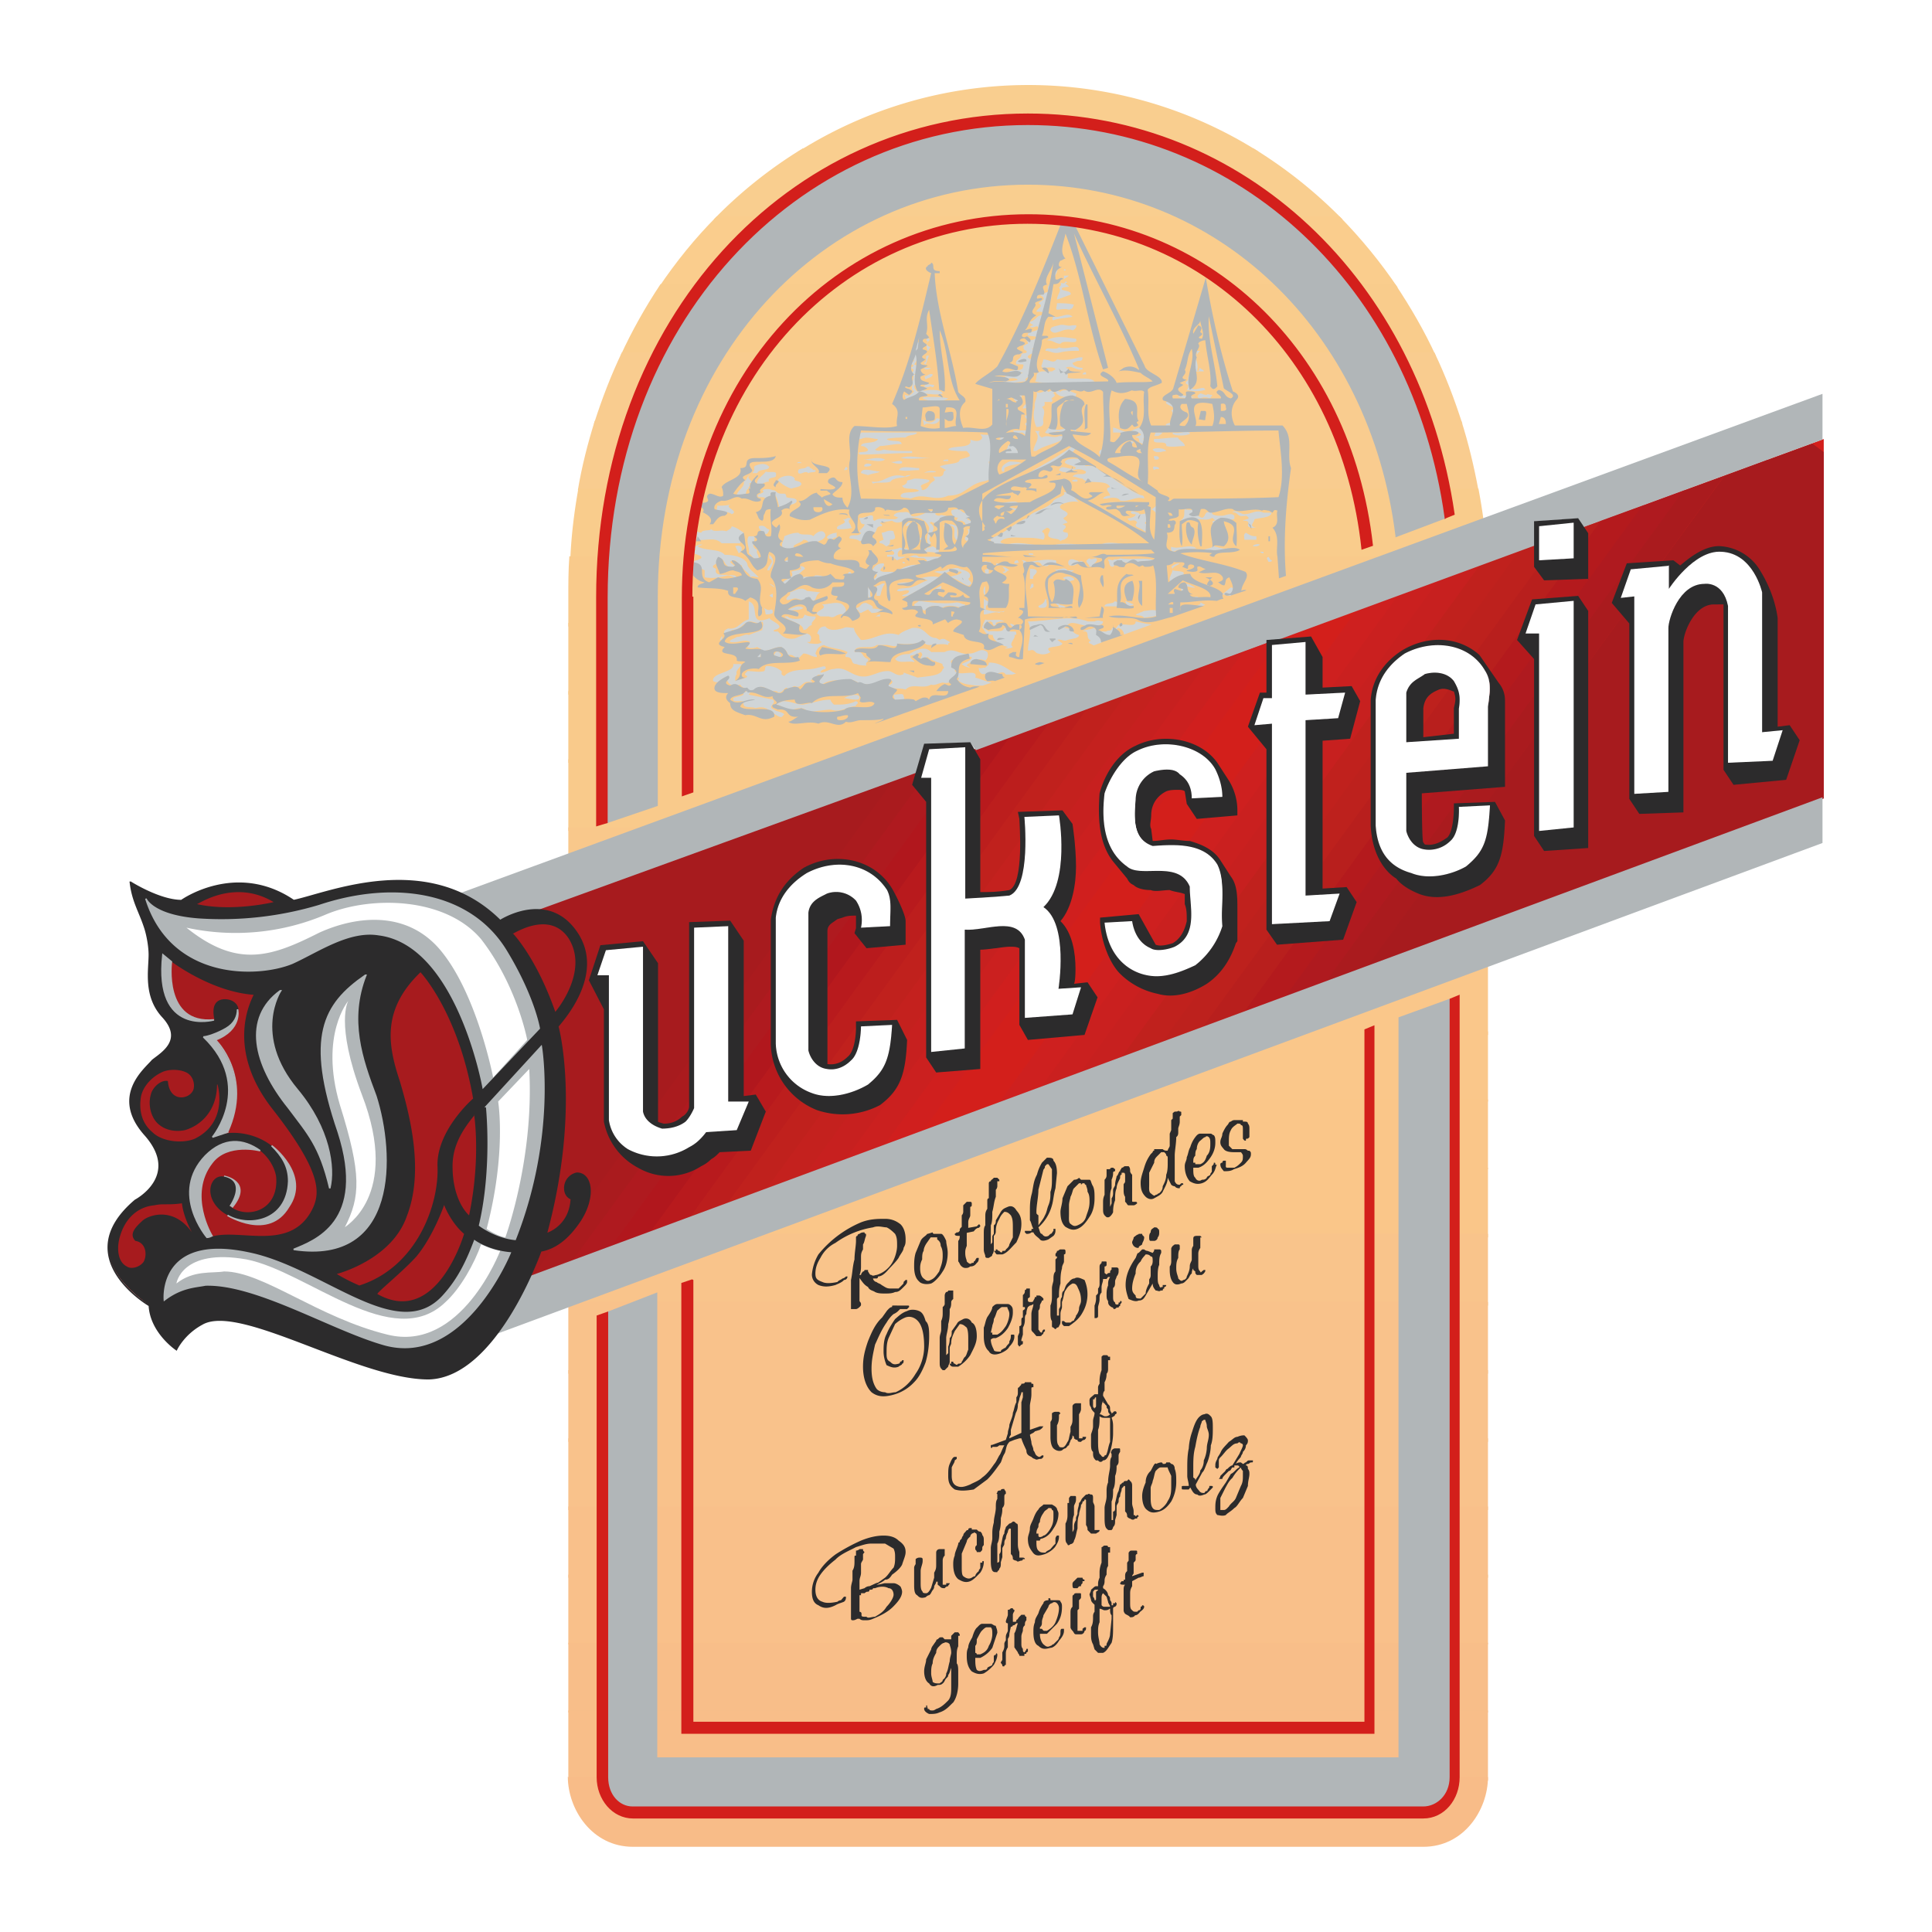 <svg xmlns="http://www.w3.org/2000/svg" xmlns:xlink="http://www.w3.org/1999/xlink" xml:space="preserve" overflow="visible" viewBox="0 0 385.5 385.5"><defs><path id="a" fill="#FFF" fill-rule="evenodd" d="M291.1 147.4v-6c.4-2.5 0-3.8-1-5.5-1.3-1.7-3.7-2-5.8-1.4-1.3 1-3 1.4-3.7 3.7v9.9l10.5-.7zm-10.5 18.4c.3 1.3 1.4 3.4 3.7 3.7a6 6 0 0 0 5.1-1.7c2-1.7 1.7-6.8 1.7-6.8l6.2-.3c-.4 6.8-1 9.1-4.8 12.2-3 1.7-7.5 2.7-10.9 1.3-4.7-1.3-6.8-4.7-7.1-9.5v-25c.3-4.2 2.7-7.2 5.8-9.3 5.7-3 12.9-2 16 3.4 1.3 2 1 4.1.6 7.2v11.9l-16.3 1.3v11.6z" clip-rule="evenodd"/><path id="b" fill="#FFF" fill-rule="evenodd" d="M242.5 153.5c.7 1.4 1.4 3.4 1.4 5.5l-6.1.3c0-2-.7-3.7-2.4-4.8-1-1.3-3.4-1-5.1-.6a6.3 6.3 0 0 0-3.7 5.7c-.4 4.1-.4 7.9 3.4 9.2 4.4-.3 10.2-.7 12.9 3.7 1.7 3.4.6 8.2 1 12.3a16 16 0 0 1-5.4 7.8c-2.8 1.3-6.2 2.7-9.6 2-3.7-.7-7.8-3.7-8.5-10.5l5.5-.3c.3 2 1.3 4.4 3.7 5.4 1 .7 3.4.3 4.8-.3 4.7-2.4 3-7.9 3-12-2.3-5.4-9.8-1.6-12.5-4-4.8-3.4-5.1-9.5-4.5-14.6 1-3 3.4-7.1 6.5-8.5 5.4-2.7 13-1 15.6 3.7z" clip-rule="evenodd"/></defs><path fill="#FFF" fill-rule="evenodd" d="M0 0h385.5v385.5H0V0z" clip-rule="evenodd"/><path fill="#FFF" fill-rule="evenodd" d="M113.4 119.2c0-58 40.4-102.2 91.7-102.2 51.4 0 91.8 44.2 91.8 102.2v235.4c0 6.4-4.7 13.9-12.9 13.9H126.3c-8.2 0-13-7.5-13-14V119.3z" clip-rule="evenodd"/><path fill="#F9CE8F" fill-rule="evenodd" d="M251.2 30.3h-92a86 86 0 0 1 92 0z" clip-rule="evenodd"/><path fill="#F9CE8F" fill-rule="evenodd" d="M160.2 29.6h89.9c6.5 4 12.4 8.7 17.8 14.2H142.4a90.4 90.4 0 0 1 17.8-14.2z" clip-rule="evenodd"/><path fill="#FACD8D" fill-rule="evenodd" d="M143 43.2h124.3c4.2 4.3 8.1 9 11.6 14.2H131.4c3.5-5.2 7.4-10 11.6-14.2z" clip-rule="evenodd"/><path fill="#F9CC8C" fill-rule="evenodd" d="M131.9 56.7h146.5c3 4.5 5.8 9.3 8.1 14.3H123.8c2.3-5 5-9.8 8-14.3z" clip-rule="evenodd"/><path fill="#F9CC8F" fill-rule="evenodd" d="M124 70.3h162.2c2.2 4.6 4 9.3 5.6 14.3H118.5c1.6-5 3.4-9.7 5.6-14.3z" clip-rule="evenodd"/><path fill="#F9CC8F" fill-rule="evenodd" d="M118.7 84h172.9c1.4 4.4 2.5 9 3.4 13.8H115.3c.8-4.8 2-9.4 3.4-13.9z" clip-rule="evenodd"/><path fill="#F9CC8C" fill-rule="evenodd" d="M115.3 97.5H295a119 119 0 0 1 1.8 14h-183c.2-4.8.8-9.5 1.6-14z" clip-rule="evenodd"/><path fill="#F9CA8B" fill-rule="evenodd" d="M113.6 111h183l.3 8.2v5.8H113.4v-5.8c0-2.7 0-5.4.2-8.1z" clip-rule="evenodd"/><path fill="#F9CA8B" fill-rule="evenodd" d="M113.4 124.3h183.5v14.3H113.4v-14.3z" clip-rule="evenodd"/><path fill="#F9CA8B" fill-rule="evenodd" d="M113.4 137.9h183.5v14.3H113.4v-14.3z" clip-rule="evenodd"/><path fill="#F9CA8B" fill-rule="evenodd" d="M113.4 151.5h183.5v14.3H113.4v-14.3z" clip-rule="evenodd"/><path fill="#F9C88B" fill-rule="evenodd" d="M113.4 165.1h183.5v14.2H113.4v-14.2z" clip-rule="evenodd"/><path fill="#F9C88B" fill-rule="evenodd" d="M113.4 178.7h183.5v14.2H113.4v-14.2z" clip-rule="evenodd"/><path fill="#FAC78A" fill-rule="evenodd" d="M113.4 192.2h183.5v14.3H113.4v-14.3z" clip-rule="evenodd"/><path fill="#FAC78A" fill-rule="evenodd" d="M113.4 205.8h183.5v14H113.4v-14z" clip-rule="evenodd"/><path fill="#FAC689" fill-rule="evenodd" d="M113.4 219.4h183.5v13.9H113.4v-13.9z" clip-rule="evenodd"/><path fill="#FAC689" fill-rule="evenodd" d="M113.4 233h183.5v13.9H113.4V233z" clip-rule="evenodd"/><path fill="#F9C48B" fill-rule="evenodd" d="M113.4 246.2h183.5v14.3H113.4v-14.3z" clip-rule="evenodd"/><path fill="#F9C28B" fill-rule="evenodd" d="M113.4 259.8h183.5v14.3H113.4v-14.3z" clip-rule="evenodd"/><path fill="#F9C28B" fill-rule="evenodd" d="M113.4 273.4h183.5v14.3H113.4v-14.3z" clip-rule="evenodd"/><path fill="#F9C28B" fill-rule="evenodd" d="M113.4 287h183.5v14.3H113.4V287z" clip-rule="evenodd"/><path fill="#F9C08A" fill-rule="evenodd" d="M113.4 300.6h183.5v14.2H113.4v-14.2z" clip-rule="evenodd"/><path fill="#F9C08A" fill-rule="evenodd" d="M113.4 314.2h183.5v13.9H113.4v-13.9z" clip-rule="evenodd"/><path fill="#F8BE89" fill-rule="evenodd" d="M113.4 327.8h183.5v13.9H113.4v-13.9z" clip-rule="evenodd"/><path fill="#F8BE89" fill-rule="evenodd" d="M113.4 341.3h183.5v14H113.4v-14z" clip-rule="evenodd"/><path fill="#F8BC88" fill-rule="evenodd" d="M113.4 354.6h183.5c0 6.4-4.7 13.9-12.9 13.9H126.3c-8.2 0-13-7.5-13-14z" clip-rule="evenodd"/><path fill="#2C2B2C" fill-rule="evenodd" d="M185 340.7v-.4h-.2v.4c-.4 0-.4 0-.4.3s.3.7 1 1c.7 0 1.4 0 2-.3 1.4-.4 2.1-1.4 2.8-2 .7-1 1-2.4 1-3.8v-2c0-1 0-1.7-.3-2v-1.4c0-.7 0-1.4.3-2v-2.1h.3v-.3l-.3-.4h-.7l-.7.7v.7h-1.3l-.4-.4h-.3c-.3 0-.3 0-.7.4-.3 0-.3.3-.3.3l-.7 1s-.3.4-.3.7l-1 2c0 .7-.4 1.4-.4 2.4s.3 2 1 2.4c.4.7 1 .7 1.7.3.4 0 .7 0 1-.3.4-.3.4-.7.7-1 .4-.4.4-.4.4-.7.3-.3.3-.7.6-1.4v3.8c0 1 0 2-.6 2.7-.7.7-1.4 1.4-2.4 1.7 0 0-.4.3-.7.3-.3 0-.7 0-.7-.3h-.3v-.3zm3.5-13c.3 0 .7 0 1 .4 0 .3.3.7.3 1.7 0 .3-.3 1-.3 1.7-.3 1-.3 1.7-.7 2.4 0 .6-.3 1-.7 1.3 0 .4-.3.4-.6.7-.7 0-1 0-1.4-.3 0-.4-.3-1-.3-1.7s0-1.4.3-2c0-.8.3-1.4.7-2.1 0-.7.3-1 .7-1.4.3-.3.6-.6 1-.6zm6.1 3.1h1a6 6 0 0 0 2.4-2l1-3c0-.8-.3-1.1-.3-1.4-.4 0-.7-.4-1-.4H196c-.4 0-.7.4-1 .7-.4.3-.7 1-1 2-.4.7-.8 1.4-.8 2-.3.7-.3 1-.3 1.8 0 1.3.3 2.3 1 3 .7.4 1.4.7 2.4.4.7-.4 1.4-1 2-1.7.4-.7.7-1.4.7-2 0-.4-.3-.4-.3 0 0 0-.4 0-.4.3v1c0 .3-.3.3-.3.7-.3.3-.7.3-1 .6 0 .4-.4.4-.7.4-.7.3-1 .3-1.4 0-.3-.7-.3-1.4-.3-2.4zm0-1v-1.4c.3-.3.3-.6.3-1.3.4-.7.7-1.4 1-1.7.4-.4.7-.7 1-.7h.8c.3.3.3.7.3 1.4s-.3 1.7-.7 2.3c-.3 1-1 1.4-1.7 1.7h-.7c0-.3-.3-.3-.3-.3zm5.4.7v.6c0 .3-.3.4-.3.7l.3.4c0 .3 0 .3.4.3 0-.3.3-.3.3-.3V330c0-.3 0-.7.4-1.3V327c.3-.4.3-.7.3-1l.3-1.4c.4 0 .4-.3.4-.3.3 0 .3 0 .7-.4h.3c-.3.7-.3 1.4-.7 2v2.8l.7 1c0 .3.3.3.3.7h1v-.4c.4 0 .4 0 .4-.3.3 0 .3-.3.3-.3v-.4h-.3c0 .4-.3.4-.3.7-.4 0-.4-.3-.4-.7-.3-.3-.3-.7-.3-1v-1.4c0-.6.3-1 .3-1.3s0-.7.4-1c0-.4 0-.7.3-1v-.7s-.3 0-.3-.4h-.7l-.4.4c-.3.3-.3.6-.6.6 0 .4 0 .4-.4.4h-.3v-1.4c0-.3.3-.7.3-.7v-.3s-.3 0-.3-.3h-.4c-.3.3-.3.3-.6.3v1c0 .3-.4 1-.4 1.4 0 0 0 .3.4.3v1.4c0 .4-.4.7-.4 1.3v.7s-.3.4-.3.7v.3c0 .4 0 .7-.4 1.4v.7zm7.5-4.5h1.4l2-2c.7-1 1-2 1-3.4 0-.3 0-.7-.3-1 0-.3-.3-.3-.7-.3h-1.3c0-.4 0-.4-.4-.4v.4c-.7 0-1 .3-1 .6a6 6 0 0 0-1 2c-.4.8-.7 1.1-.7 1.8-.3.7-.3 1.3-.3 2 0 1.4.3 2.4 1 2.7.7.7 1.3.7 2.4.4.6 0 1.3-.7 1.7-1.4.6-.7 1-1.3 1-2v-.4h-.4c-.3 0-.3.4-.3.7s0 .7-.3 1c0 0 0 .4-.4.7l-.7.7c-.3 0-.3.3-.6.3-.7.4-1 0-1.4-.3-.3-.3-.7-1-.7-2zm0-1.3c.4-.3.4-.7.4-1 0-.7.3-1 .3-1.4l1-1.7c0-.3.4-.7.7-.7.3-.3.7-.3 1 0s.4.7.4 1c0 1-.4 2.1-.7 2.8s-1 1.3-1.7 1.7h-.4c-.3 0-.3 0-.6-.4h-.4v-.3zm7.8-4.4v-1c.4-.4.4-.4.4-.7v-.4c0-.3 0-.3-.4-.3h-.6s-.4 0-.4.3c-.3 0-.3.4-.3.4v2c-.4.4-.4.7-.4 1.4v2.7c0 .3.4.7.4.7.3.3.3.7.7.7h1c.4 0 .7-.4.7-.7.3 0 .3-.4.3-.7h-.3l-.4.3v.4h-1v-4.1l.3-.3v-.7zm-.3-5.5-.7.7c-.4.3-.3.7-.3.7 0 .3 0 .7.3.7h.7c.3-.4.3-.4.7-.4 0-.3 0-.3.3-.6v-.4c.4 0 .4 0 .4-.3 0 0-.4 0-.4-.4h-1zm5.1 2.1v-.4s.3-.3.3-1c0-.3 0-.7.4-1.3 0-.7 0-1.4.3-1.7v-2.7h.4v-1.1h-.4s0-.3-.3-.3h-.4c-.3 0-.3.3-.6.3v3.1c-.4 1-.4 1.7-.4 2v1c-.3.7-.3 1-.3 1.4v.3h-.4c-.3 0-.6.4-1 .7 0 .4-.3.7-.3 1l.3 1c0 .4.4.7.7 1v1.4c-.3.4-.3.7-.3 1 0 .7 0 1.4-.4 2.1v1.4c0 .6 0 1.3.4 2l.3 1 .7.7h1c.7-.3 1-1 1.7-2 .3-1 .3-2 .3-3.4V321c0-.4.4-.4.4-.4.3-.3.3-.3.3-.7-.3-.3-.3-.3-.3 0h-.4v.4h-.3v-.4s0-.3-.3-.6c0-.4 0-.7-.4-1 0-.4-.3-1-1-1.4zm-.3 3.4v-1.4c0-.3 0-.7.3-1l.3.3.4.4.3 1c0 .3.4.7.4 1h-1c-.4 0-.4 0-.7-.3zm-.7-3-.4.3v1.3c0 .4 0 .4-.3.4 0 0 0-.4-.3-.7v-1c.3-.4.3-.4.6-.4h.4zm2.4 3.7c0 .6 0 1 .3 1.3v.7l-.3 3c0 .7-.4 1.4-.7 2 0 .4 0 .4-.4.4v.4c-.3 0-.6 0-1-.7 0-.7-.3-1.4-.3-2.4 0-.7 0-1.3.3-2V321c.4 0 .7.3 1 .3s.7 0 1-.3zm4.4-6.5c0-.3.3-.3.3-.7v-2c.4-.4.4-.4.4-.7v-.7s0-.3.3-.3v-.3c0-.4 0-.4-.3-.4h-.7c-.4 0-.4 0-.7.4v1.6l-.3.4v1.7c-.4.3-.4.7-.4 1v.7c-.3 0-.3 0-.3.3h-.4l-.3.4c0 .3.3.3 1 .3-.3.3-.3.7-.3 1v4.1c0 .4.3.7.3.7.4.3.7.3 1 .7.4 0 .7 0 1-.4.4 0 .7-.3 1-.7.4-.3.8-.6.8-1 0-.3-.4-.3-.4-.3s0 .3-.3.3c0 .4 0 .7-.4.7l-.3.3c-.7 0-.7 0-1-.3-.4-.3-.4-.7-.4-1.7v-1.4c0-.7 0-1 .4-1.7v-1l1.3-.7c.4 0 .7-.3 1-.3v-.7h-.3l-2 .7zm-56.1 7.8v.7s0 .3.3.3.4 0 1-.3h.4c.3.3.7.3 1 .3.7 0 1 0 1.7-.3 1.7-.7 3-1.4 4-2.4s1.8-2 1.8-3c0-.4-.3-1-.3-1-.4-.4-1-.7-1.4-.7h-1.7c-.3 0-1 .3-1.7.3.7-.3 1.4-.7 1.7-1 .7 0 1-.4 1.4-1 1-.7 1.7-1.4 2-2 .3-1 .7-1.8.7-2.5 0-1-.4-1.6-1.4-2.3-.7-.7-1.7-1-3-1s-2.8.3-4.5 1a37 37 0 0 0-5 2.7c-1.4 1-2.8 2.4-3.5 3.7a6.3 6.3 0 0 0-1.3 3.8c0 1.3.3 2.3 1.3 2.7 1 .7 2 .7 3.4 0 .7-.4 1-.4 1.7-.7.4-.3.4-.7.4-1h-.4l-.6.7s-.4 0-.7.3c-1.4.3-2.4.3-3 0-1.1-.3-1.4-1.4-1.4-2.4s.3-2 1-3 1.7-2 3-3c1-1.1 2.8-1.8 4.1-2.5 1-.3 2-.7 3-.7h2.8l1.7 1c.3.7.3 1 .3 1.8 0 .6 0 1.3-.3 2-.7.7-1 1.4-1.7 2l-1.4 1c-.3 0-1 .4-1.7.7-.6 0-1 .4-1 .4l-1 .3v-1.7c0-.7.3-1 .3-1.7v-1.7c0-.4.4-.7.4-1v-1l.3-.4c-.3-.3-.3-.3-.3-.6h-.7c-.3.3-.7.3-.7.3v1c-.3 0-.3 0-.3.4v.6c0 .7 0 1.4-.4 2v1.8c0 .3-.3 1-.3 1.7v5.4zm1.7-4h.3v-.4h.7c.4-.3.4-.3.7-.3 0 0 .3 0 .3-.4.4 0 .7 0 .7-.3h.4c1-.4 2-.4 2.7 0 .7 0 1 .7 1 1.3s-.7 1.7-1.4 2.4c-.6 1-1.3 1.4-2.3 2-.7 0-1.4.4-1.7 0-.7 0-1 0-1-.3v-.3c0-.4-.4-.4-.4-.4v-3.3zm15.6-2.8v.7l.4.3c.3.4.6.4 1 .4.3-.4.7-.4.7-.4 0-.3.3-.3.3-.6h-.7v.3h-.7v-4.8c0-.7.4-1 .4-1v-1.3h-1c-.4 0-.7.3-.7.7v2.3c0 .7 0 1-.4 1.7v1l-.6 2c-.4.8-.7 1.1-1 1.1s-.7 0-.7-.3c-.4-.4-.4-1-.4-2v-2.1c0-.7.4-1.4.4-2v-.4s0-.3-.4-.3h-.3c-.4 0-.7.3-.7.3v1s-.3.4-.3.7v3.2c0 1 0 2 .6 2.3.4.4.7.7 1.7.4 0 0 .4-.4.7-.4.4-.3.4-.6.7-1 0 0 .3-.3.3-.7 0-.3.4-.6.4-1h.3zm6.1-10.2c-.3 0-.3 0-.6.4 0 0-.4.3-.4.7-.3.3-.3.6-.3.6-.4.4-.4.4-.4.7 0 0-.3 0-.3.4-.3 1-.7 1.7-.7 2.3-.3.7-.3 1.4-.3 1.7 0 1.4.3 2.4 1 3 .7.4 1.4.8 2.4.4.7-.3 1.3-1 2-1.7a4 4 0 0 0 .7-2v-.3h-.3v.3h-.4v1c0 .3-.3.3-.3.7-.4.3-.7.7-.7 1-.3 0-.7.3-.7.3-.7.4-1.3 0-1.7-.3-.3-.3-.3-1-.3-2V310l1-2.4c0-.3.3-.7.7-1 0-.3.3-.7.7-.7 0-.3.3 0 .3 0 .3 0 .3.4.3.7v1.7c-.3.3-.3.3-.3.7s.3.3.3.7h.7c.4-.4.4-.4.4-.7s0-.4.3-.7v-1c0-.3 0-.7-.3-1 0-.4-.4-.7-.4-.7-.3 0-.3 0-.7-.4h-1v-.3h-.3s-.4 0-.4.3zm6.8 3.7c0-.3.4-.6.4-1 0-.3 0-.6.3-1 0-.6.4-1.3.4-1.3 0-.4.3-.7.3-.7.3 0 .3 0 .3.3v4.8c.4.3.4.7.4 1 .3.3.7.3.7.3.3.4.6 0 1 0 0 0 .3 0 .3-.3h.4c0-.3-.4-.3-.4-.3h-.7v-1c0-.3-.3-.7-.3-1.7V305c0-.7 0-1-.3-1-.4-.4-.4-.4-.7-.4-.4.4-.7.4-.7.4l-.7.7c0 .3-.3.6-.3 1.3-.4.4-.4 1.4-.7 2.4v1s0 .4-.3.7v1.3c0 .4-.4.4-.4.4V308c.4-.7.4-1.7.4-2.4.3-1 .3-1.7.3-2.7.3-1 .3-1.4.3-2 .4-.4.4-.8.4-1.1v-1c0-.3 0-.7.3-.7v-.3c0-.4-.3-.4-.3-.7-.4 0-.7 0-.7.3-.3 0-.7 0-.7.4 0 0-.3.3 0 .3v1c-.3.4-.3 1-.3 1.7 0 1-.4 2-.4 3-.3 1.1-.3 1.8-.3 2.1v1c0 .7-.3 1.4-.3 2v2.1c0 1 0 1.7.3 2.4.3.3.3.3 1 .3 0-.3.4-.3.4-.7.3-.3.3-.6.3-1.3l.3-1V309zm6.8-1.6h.7s0-.4.4-.4c1-.3 1.7-1 2.3-2 .7-1 1-2 1-3 0-.4-.3-.7-.3-1-.3-.4-.3-.4-1-.8h-1.7c-.3.4-.7.4-1 1-.4.4-.7 1-1 1.8s-.7 1.3-.7 2-.4 1.4-.4 2c0 1.4.4 2 1 2.8s1.4.6 2.4.3c.7-.3 1.4-.7 2-1.4.4-.6.8-1.3.8-2v-.3h-.4s-.3.3-.3.6v1l-.4.4-.6.7c-.4.3-.7.3-1 .7-.7 0-1 0-1.4-.4s-.4-1-.4-2zm0-1.4c0-.3 0-.7.4-1.3 0-.4 0-.7.3-1 0-.7.4-1.4.7-1.8.3-.6.7-.6 1-1 .4 0 .7 0 .7.4.3 0 .3.3.3 1 0 1 0 1.7-.6 2.7-.4.7-1 1.4-1.4 1.4-.3.3-.7.3-.7.3-.3 0-.3-.3-.3-.3v-.4h-.4zm11.6-4.4v-1c0-.4-.3-.7-.3-1v-.7c0-.3 0-.7-.4-.7s-.3-.3-.7 0c-.3 0-.3 0-.6.3l-.4.4c-.3.3-.3.7-.7 1 0 .7-.3 1-.3 2 0 .4-.3.7-.3 1v.4c-.4.7-.4 1-.4 1.4v.3s0 .3-.3.7v.7-1.7c0-1 0-1.7.3-2.4v-1.7c0-.4.4-.7.4-1.4v-.3c0-.4 0-.4-.4-.4h-.7l-.3.4v1h-.3v2.4c0 .3 0 1-.4 1.7v2.7c0 .7 0 1 .4 1.4 0 .3.3.3.6 0 .4 0 .7-.4.7-.7.4-.7.4-1.4.7-2.4 0-1 0-2 .3-2.7 0-.7.4-1.4.4-2 .3-.4.3-.4.3-.7.4 0 .4-.4.4-.4.3 0 .3 0 .3.4v4.7c.3.4.3.7.3 1l.7.7h1c.4-.3.7-.3.7-.7h-1v-3.7zm4.4-1c0-.4.4-.7.4-1 0-.4 0-.7.3-1 0-.7.3-1 .3-1.4s.4-.4.4-.7c.3 0 .3 0 .3.3v4.8c.4.3.4.7.4 1 .3.4.6.4.6.4.4.3.7.3 1 0h.4c0-.4.3-.4.3-.4 0-.3-.3-.3-.3-.3l-.3.3c0-.3-.4-.3-.4-.3v-.7c0-.7-.3-1-.3-1.7v-3.4c0-.3 0-.7-.4-1-.3-.4-.3-.4-.6 0-.4 0-.7 0-.7.3-.4 0-.4.4-.7.4l-.3 1.3c-.4.7-.4 1.4-.7 2.4v1c0 .3 0 .7-.4.7v1.7h-.3c0 .3 0 0 0 0v-3.7c.3-.7.3-1.4.3-2.4.4-.7.4-1.7.4-2.7.3-.7.3-1.4.3-2 .4-.4.4-.7.4-1v-1.1c0-.3.3-.7.3-.7v-.3c0-.4 0-.4-.3-.4h-.7c-.4 0-.7.4-.7.4 0 .3-.3.3 0 .7v.6c-.3.4-.3 1-.3 1.7 0 1-.4 2-.4 3.4-.3.7-.3 1.4-.3 1.7v1c0 1-.4 1.7-.4 2.4v1.7c0 1 0 2 .4 2.4s.3.3 1 .3c0 0 .3-.3.3-.6.4-.4.4-.7.4-1.4l.3-1v-1.7zm7.8-8.6c-.3 0-.6.8-1 1.5a3 3 0 0 0-1 2.3c-.3.7-.7 1.7-.7 2.7 0 1.4.4 2.4 1 2.8.7.6 1.4.6 2.4.3s1.7-1 2.4-2a8 8 0 0 0 1-4.1c0-.7 0-1.7-.3-2.4 0-.7-.4-1-.7-1l-.3-.3h-.7c0 .3-.4.3-.4.3h-.3c0-.3-.3-.3-.3-.3s-.4 0-1 .3zm1 .8h1.4c0 .3.4 1 .7 1.7v2c0 1 0 2-.7 3-.3.7-1 1.4-1.7 1.8-.7 0-1 0-1.3-.4s-.4-1-.4-2v-2c0-.4.4-1 .4-1.4.3-.7.3-1.4.6-2 .4-.4.7-.7 1-.7zm5.4 3.7h-.8c-.4 0-.4 0-.4.3 0 .4 0 .4.4.4h1l.3-.4c.4.7.7 1.4 1.4 1.4.3.3.7.3 1.4 0 .3 0 .6-.3 1-.7l.7-.7c0-.3 0-.3-.4-.3h-.3v.3s-.4.4-.4.7c-.3 0-.3 0-.6.4-.4 0-.7 0-1-.4s-.7-.7-.7-1.3l1.3-2.4c.4-.3.7-1.4 1-2 .4-1 .7-2.4.7-3.4.4-1 .4-2.4.4-3.4s0-2-.4-2.4-.7-.7-1.3-.4c-.4 0-1 .4-1.4 1s-.7 1.4-1 2.4a12 12 0 0 0-.7 3.4c-.3 1.4-.3 2.8-.3 4.1v1.4c0 .6.3 1.3.3 2zm1.5-1.4-.4-.3v-1.7c0-1.7 0-3 .4-4.4.3-1.7.6-3 1-4 0-.4.3-.8.3-1.1l.4-.3h.3c0 .3.3.6.3 1.3 0 .4.4 1 .4 1.7 0 1-.4 1.7-.4 2.7a7 7 0 0 1-.6 2.4c0 1-.4 1.7-.7 2 0 .7-.7 1.4-1 2v-.3zm10.1-2.7c0-.3.4-.3.4-.3.3 0 .3-.3.7-.3.3 0 .3 0 .3-.4h-.7c-.3 0-.3 0-.7.4-.3 0-.3.3-.6.3l-.4-.3c-.3 0-.7 0-1 .3.3-.7.7-1 1-1.4 0-.3.4-.6.4-1 .3-.3.6-.7.6-1.3.4-.4.4-.7.4-1s-.4-.7-.7-1c-.3 0-.7 0-1.4.3-.6 0-1 .6-1.7 1-.6.7-1.3 1.3-1.6 2s-.7 1-.7 1.4c-.4.7-.4 1-.4 1.3v.4l.4.3.3-.3v-1.4c0-.4.4-.7.4-.7.6-.6 1-1.3 1.6-1.7.7-.6 1-1 1.7-1 .4-.3.4-.3.7 0 0 0 .4 0 .4.4 0 .3-.4 1-.7 1.7l-1.4 2.3c-.3 0-.7.4-1 .7-.3 0-.3.4-.7.7l-.7.7c0 .3-.3.6-.3.6h.7c0-.3.3-.6.7-1l.6-.6c.4 0 .4-.4.7-.7h.4v-.4h.6s.4 0 .4.4c-.7.3-1 1-1.7 1.3l-1 1.7c-.7 1-1.4 2-1.7 2.7-.4 1-.4 1.7-.4 2.4s0 1 .4 1.4c.3 0 1 .3 1.7 0 .3-.4 1-.7 1.7-1.4.6-.3 1-1.3 1.7-2l1-2.4c0-1 .3-1.7.3-2.4 0-.3 0-.7-.3-1 0-.3 0-.7-.4-.7zm-1 .4c0 .3.4.7.4.7v1c0 .6 0 1.3-.4 2l-1 2.4c-.3.7-1 1-1.4 1.7-.3.3-.6.7-1 .7h-.7v-2.4l1-2c.4-.7.7-1.4 1.4-2a9 9 0 0 1 1.7-2.1zm-43.8-5.8c.3 1 .7 1.7 1 2.4 0 .7.3 1 1 1.3.4.4.7.4.7.4.3.3.7 0 1 0s.4 0 .7-.4v-.3s0-.3 0 0h-.3l-.4.3c-.3 0-.3 0-.7-.3-.3-.3-.3-.7-.6-1 0-.7-.4-1-.4-1.7l-.3-1.4c.3-.3.7-.3 1-.7l1-.3.4-.3.3-.4h-.7l-2 .7v-4.7c0-.7.3-1.4.3-2.4v-1c0-.4 0-.4.4-.4v-.3c0-.4 0-.4-.4-.4 0-.3 0-.3-.3-.3h-1c0 .3-.4.3-.7.3 0 .4-.4.4-.4.7 0 0-.3 0-.3.3v.7c0 .3 0 .7-.3 1v1c-.4.7-.4 1.4-.7 2.1 0 .7-.4 1.4-.7 2.4 0 .7-.3 1-.3 1.7l-.4 1.3-2.7 1c-.3 0-.3 0-.3.4h-.4.4c0 .3.3.3.3 0h.7c.3 0 .3 0 .7-.3h1c-.4.6-.7 1.7-1 2-.4.7-.7 1.4-1 1.7-.7 1-1.4 2-2.4 2.7-.7.7-1.7 1-2.4 1.4-1.4.6-2 .6-2.7.3-.7-.3-1-1-1-2v-1.7c.3-.7.6-1 .6-1.4l.4-.3v-.4h-.4c-.4 0-.7.7-1 1.4s-.3 1.3-.3 2.4c0 1.3.3 2 1.3 2.7 1 .3 2 .3 3.8 0l2.7-2c1-1 1.7-2 2.7-3.4.3-.7.3-1 .7-1.7.3-.4.3-1.4.7-2l.3-.4 1-.4 1-.3h.4zm-2.4 0c0-.3 0-.3.3-.7v-1l1-3.4c.4-.7.4-1.4.4-1.7l.3-1c0-.4.4-1 .4-1.4h.3v1l-.3 1v6.1l-2.4 1.1zm12.9-.3v.3c.4.3.4.3.7.3 0 .4.3.4.7.4.3-.4.7-.4.7-.4.3-.3.3-.3.3-.6h-.7v.3h-.7v-4.8c.4-.6.4-1 .4-1V280h-1c-.3 0-.7.3-.7.6v2.4c0 .7 0 1-.4 1.7v1c-.3 1-.3 1.7-.6 2-.4.8-.7 1.1-1 1.1s-.7 0-.7-.3c-.4-.4-.4-1-.4-2v-2.1c.4-.7.4-1.4.4-1.7v-.4l.3-.3-.3-.3h-.7c-.4 0-.7.3-.7.3v1s0 .4-.3.7v3c0 1.3.3 2 .6 2.3s1 .7 1.7.4c0 0 .4-.4.7-.4.4-.3.4-.6.7-.6 0-.4.3-.7.3-1 .4-.4.4-.7.4-1l.3.3zm5.8-8.2c0-.3 0-.7.3-1v-1.7c.4-.7.4-1.4.4-1.7.3-.3.3-.7.3-1v-1.7h.4v-.7h-.4c0-.3-.3-.3-.3-.3h-.4c-.3 0-.3 0-.6.3v2.7c-.4 1-.4 2-.4 2v.7s-.3.4-.3.7v1.4h-.7l-.7.6c-.4.3-.3.7-.3 1s0 .7.3 1c0 .4.4.8.7 1.1 0 .7-.3 1-.3 1.7v1c0 .7-.4 1.4-.4 1.7v1.7c0 .7 0 1.4.4 1.7 0 .7 0 1 .3 1.4s.3.3.7.3c.3.4.7.4 1 0 .7 0 1-.7 1.4-1.7.3-1 .6-2.4.6-3.7v-1.4c0-.3 0-1-.3-1.7.3-.3.7-.3.7-.7.3 0 .3-.3.3-.3s0-.3-.3-.3c0 0-.4 0-.4.3 0 0-.3 0-.3.3v-.3s-.3-.3-.3-.7 0-.7-.4-1l-1-1.7zm-.7 3.7c.4-.6.4-1 .4-1.3s0-.7.3-1.4v.4c.3 0 .3.3.7.6 0 .4 0 .4.3.7 0 .4 0 .7.4 1-.4.4-.7.4-1 .4s-.7-.4-1-.4zm-.7-3.4v1.7s0 .4-.3.4v.3c0-.3-.3-.3-.3-.7v-1.3h.3c0-.4.3-.4.3-.4zm2.8 4.1v4.8c-.4 1-.4 1.7-.7 2.4 0 0 0 .3-.4.3 0 0 0 .3-.3.3s-.3-.3-.7-.6c-.3-.7-.3-1.7-.3-2.8v-2c.3-.7.3-1.7.3-2.7.4.3.7.3 1 .3h1zM179 260.5h-.7c-.3 0-.3 0-.3.3-.4 0-.7.4-1 .7l-1 1.4c-1.4 1.3-2.1 3-2.8 4.7-.7 2-1 3.4-1 5.1 0 2.4.7 4.1 1.7 5.1 1.3 1 2.7 1 4.7.4a8.8 8.8 0 0 0 3.8-2.4c1-1 1.7-2.4 2.3-4 .4-1.4.7-3.1.7-5.2 0-1 0-2.4-.7-3-.3-1-.6-1.7-1.3-2s-1.7-.4-2.4 0c-1 .3-1.7 1-2.4 1.6-.7 1-1.3 2-1.7 3-.6 1.1-.6 2.5-.6 3.5s.3 2 .6 2.7c.7.3 1.4.7 2.4.3.3-.3.7-.3.7-.6.3 0 .3-.4.3-.7h-.3c0 .3-.4.3-.4.3 0 .4-.3.4-.3.4-1 .3-1.3 0-1.7-.4-.7-.3-.7-1-.7-1.7 0-1 0-2 .4-3l1.3-2.8a7 7 0 0 1 2-1.3c1-.4 2.1 0 2.8 1s1 2.7 1 4.8c0 2-.7 4-1.7 5.4-1 1.7-2.4 3-4 3.7-.7 0-1.4.4-2.1 0-.7 0-1.4-.3-1.7-.7-.7-1-1-2.3-1-4 0-1.7.3-3 .7-4.8.6-1.3 1.3-3 2.3-4.4.4-.7 1-1.4 1.4-1.7.7-.3 1-.7 1.3-1h1.4l.4-.4c0-.3 0-.3-.4-.3h-2zm10.5 11.2V269c0-.4.3-.7.3-1 0-1 .4-1.7.7-2.4l1-1.4c.7 0 1 .4 1.4.7.3.7.3 1.4.3 2.7v1.7c-.3.7-.3 1-.6 1.4-.4.3-.4.7-.7 1 0 .4-.4.4-.7.4-.3.3-.3.3-.7 0 0 0-.3 0-.3-.4h-.4v.4h-.3c0 .3.3.6.7.6h1a8 8 0 0 0 2.4-2.3c.7-1.4 1.3-2.4 1.3-3.8 0-1.3-.3-2.4-1-2.7-.3-.7-1-1-1.7-.7-.7.4-1 .4-1.3 1l-1 1.4c0 .7 0 1-.4 1.4 0 .3 0 1-.3 1.7v1.3l-.4.4v.6-4c0-.7.4-1.7.4-2.8.3-1 .3-2 .3-3 .3-.4.3-1 .3-1.4 0-.3.4-.6.4-.6v-1.7h-1c0 .3-.4.3-.4.3-.3.3-.3.7-.3.7v1.7s0 .3-.4.6v1.1c0 .6 0 1-.3 1.7v1.7c0 .6-.3 1-.3 1.7v4.7c0 .7 0 1 .3 1.4l.3.3h.4l.7-.7c0-.3.3-.6.3-1zm8.2-4.4c.3-.3.6-.3.6-.3h.4c1-.4 1.7-1 2.4-2 .6-1.1 1-2.1 1-3.1 0-.7 0-1-.4-1.4 0 0-.3-.3-.6-.3H199c-.4 0-.7.3-1 .6 0 .4-.3 1-1 2-.4.8-.4 1.4-.7 2.1v1.7c0 1.4.3 2.4 1 3 .4.8 1.4.8 2.4.4.7-.3 1.4-.7 1.7-1.3.7-.7 1-1.4 1-2 0-.4 0-.4-.3-.4-.4 0-.4 0-.4.3 0 .7-.3 1-.3 1 0 .4 0 .4-.3.7-.4.4-.4.7-.7.7-.4.3-.7.3-.7.7-.7 0-1.4 0-1.4-.4-.3-.6-.6-1.3-.6-2zm0-1.4.3-1.3c0-.3.3-.7.3-1.4.4-.7.4-1 .7-1.7.4-.3.7-.7 1-.7h1c0 .4.4.7.4 1.4s-.3 1.7-.7 2.4c-.7 1-1 1.3-1.7 1.7h-1v-.4h-.3zm5.4.7v1.7l.3.4.4-.4c.3 0 .3-.3.3-.3v-.4h-.3v-.3l.3-1v-1.4c.4-.7.4-1.3.4-1.7s0-.7.3-1c0-.3 0-.7.3-1.4l.4-.3s.3 0 .7-.3c0 .6-.4 1.3-.4 2v3.1c0 .3.4.6.4.6l.6.7h.7s.4 0 .4-.3c0 0 .3 0 .3-.4l.3-.3v-.3h-.3c-.3.3-.3.6-.3.6-.4 0-.4-.3-.7-.6v-3.8c.3-.3.3-.7.3-1s.4-.7.4-1c.3 0 .3 0 .3-.4l-.3-.3c-.4-.3-.4-.3-.7-.3h-.4v.3h-.3c0 .3-.3.7-.3.7 0 .3-.4.3-.4.3h-.3c-.4 0-.4-.3-.4-.3v-.4l.4-.3v-1.7h-.7c0 .3-.3.3-.3.3 0 .4 0 .7-.4 1v2.4h.4v.4l-.4.3v1.4c-.3 0-.3.3-.3.7v.6s0 .4-.4.4v1.3l-.3.7zm8.5-3v-1.4c0-.7.3-1 .3-1.4v-1c.4-1 .4-2 .7-2.3.4-.7.7-1 1.4-1.4.3 0 .7 0 1 .7.3.7.7 1.3.7 2.7 0 .7-.4 1-.4 1.7 0 .3-.3 1-.6 1.3 0 .4-.4.7-.4 1-.3 0-.7.4-.7.4h-.6c-.4 0-.4 0-.7-.3h-.4v.3c0 .3 0 .3.4.7h1c1-.7 2-1.4 2.7-2.7a7.2 7.2 0 0 0 .4-6.5c-.7-.3-1.4-.7-2-.3-.4 0-.8.3-1.1.7-.7.6-.7 1-1 1.7-.4.3-.4.6-.4 1.3-.3.3-.3.7-.3 1.7 0 0 0 .3-.3.7v1.3h-.4v-3c0-.4 0-.4.4-.7 0-1 0-1.7.3-2.7 0-1 0-2 .3-3 0-.7.4-1 .4-1.4v-1.4s.3 0 .3-.3v-.4s0-.3-.3-.3h-.7c-.3 0-.3.3-.7.3 0 .4-.3.4-.3.7 0 .4 0 .4.3.4v.3l-.3.3v2.4c-.4.4-.4 1-.4 1.7 0 .4-.3 1-.3 1.7v1.4c0 .6 0 1.3-.3 2v1.4c0 .6 0 1.3.3 1.7v1c0 .3.3.3.3.3.4.4.4.4.7 0 0 0 .4 0 .4-.3.3-.4.3-.7.3-1zm6.8-2.8v2.2h.3s.4 0 .4-.4v-1.7c0-.4.3-1 .3-1.6 0-.7 0-1 .4-1.4v-1c0-.7.3-1 .3-1.7h.7l.3-.4h.4c-.4.7-.4 1-.4 1.7-.3.7-.3 1.4-.3 1.7 0 .7 0 1 .3 1.4 0 .3 0 .7.4 1 0 0 .3.3.6.3 0 .4.4.4.7 0h.4s0-.3.3-.3v-.3l.3-.4c0-.3 0-.3-.3-.3 0 .3 0 .3-.3.3 0 .4 0 .4-.4.4 0 0-.3 0-.3-.4-.4-.3-.4-.6-.4-1.3V257c.4-.3.4-.7.4-1.3 0-.4.3-.7.3-1 0 0 .4-.4.4-1v-.4c0-.4-.4-.4-.4-.4h-1v.4c-.3.3-.3.3-.3.7-.4 0-.4 0-.7.3l-.4-.3v-1.3c.4 0 .4-.3.4-.3v-.4c0-.3 0-.3-.4-.3h-.3c-.3 0-.3 0-.3.3-.4.4-.4.4-.4 1v3.1c0 .3 0 .7-.3 1v.7c0 .3 0 .3-.4.7v.7s0 .6-.3 1.3v.3zm10.6-11.2c-.4 0-.7-.3-.7-.3h-.4l-.7.7c-.3 0-.3.3-.6 1-1.4 2-2 3.7-2 5.4 0 1 .3 2 .6 2.8.7.3 1.4.6 2 .3.7 0 1-.3 1.4-1l1.4-2.4c0 .7.3 1 .6 1.4.4 0 .7.3 1 0h.4c0-.4.3-.4.3-.4v-.3s.4 0 .4-.4h-.7v.4h-.3c0 .3-.4 0-.4-.4-.3-.3-.3-1-.3-1.7 0-.6 0-1.7.3-2.3 0-1 0-1.7.4-2.4v-.4s0-.3-.4-.3h-1c0 .3 0 .3-.3.7l-1-.4zm-.4.7c.3 0 .7 0 1 .4.4 0 .4.3.4 1 0 0 0 .7-.4 1v1.7c0 .7-.3.7-.3 1v.7c-.4.7-.7 1.4-.7 2l-1 1c-.7 0-1 0-1-.6-.4-.4-.7-.7-.7-1.4 0-1 .3-2 .7-3a3 3 0 0 1 1-2.4c.3-.7.7-1 1-1.4zm-1.4-4c-.3 0-.6.3-1 .6 0 .4-.3.7-.3 1s.3.7.3.7c.4.4.7.4 1 .4 0-.4.4-.4.7-.7 0-.4.4-.7.4-1.4 0-.3-.4-.3-.4-.7h-.7zm3.1-1.4c-.3.3-.7.3-.7 1-.3.3-.3.7-.3 1s0 .7.3.7h.7c.3 0 .7-.3.7-.7.3-.3.3-.7.3-1 0-.3 0-.7-.3-.7 0-.3-.4-.3-.7-.3zm7.8 8.5.4.3c0 .4 0 .4.3.7h1l.4-.3c.3-.4.3-.4.3-.7h-.3l-.4.3c-.3.4-.3 0-.3 0-.4-.3-.4-.7-.4-1.3v-2.1c0-.4 0-.7.4-1.3v-2.1h.3l-.3-.3h-.7c-.7 0-.7.3-.7.7v1.3c-.3.4-.3.7-.3 1v1.7c0 .4-.4.7-.4 1.4s-.3 1.4-.6 2c0 .4-.4.7-.7.7-.4.4-.7 0-1-.3 0-.4-.4-1-.4-2 0-.7 0-1.4.4-2.1 0-.7 0-1.4.3-1.7v-.7s0-.3-.3-.3h-.7l-.4.3c-.3.4-.3.4-.3.7v2.4c0 .7-.3 1-.3 1v.7c0 1.3.3 2 .6 2.4.4.6 1 .6 1.7.3.4 0 .7-.3.7-.3l.7-.7c.3-.4.3-.7.7-1 0 0 0-.7.3-1v.3zm-66.6 1.6c.7 1 1 1.4 1.7 1.8.3.7 1 .7 1.4 1 .6.3 1.3.3 2 .3s1.4 0 2-.3c.7 0 1-.3 1.7-1 .4-.4.7-.7.7-1v-.4h-.3l-.4.4c0 .3 0 .3-.3.6l-.7.7h-1.7c-.7 0-1-.3-1.7-.7-.3-.3-.7-.3-1-.6-.3 0-.7-.4-.7-.7h.7s.3 0 .3-.4c.7 0 1.4-.6 2-1.3s1.4-1.4 2.1-2.4c.3-.7 1-1.4 1-2 .4-.7.4-1 .4-1.7 0-1.4-.4-2.4-1-3-1-.8-2-1.1-3.1-1.1-1.4 0-3 0-4.8.7a21.8 21.8 0 0 0-8.5 6.4 9.6 9.6 0 0 0-1.3 4c0 1.1.7 1.8 1.3 2.1 1 .4 2 .4 3.4 0 .7-.3 1.4-.6 1.7-1 .4 0 .7-.3.7-.7h-.3c-.4.4-.7.4-.7.4-.3.3-.7.3-1 .7-1.4.3-2.4.3-3 0-1.1-.4-1.4-.7-1.4-1.7s.3-2 1-3.1a6.7 6.7 0 0 1 3-3 17.6 17.6 0 0 1 7.5-3.1c1-.4 2 0 2.7 0 .7.3 1.4 1 1.7 1.3.4.7.4 1.4.4 2.4s-.4 2.4-1 3.4-1.7 2-3.1 2.4c-.3 0-.7.3-1 0-.4 0-.4-.3-.7-.7v-.3h-.7s0 .3-.3.3c0 0-.4.4-.4.7h-.3c.3-.7.3-1.4.3-1.7V251c0-.7 0-1 .4-1.7v-1c.3-.4.3-1 .6-1.7v-.4s-.3 0-.3-.3c-.3 0-.7 0-1 .3 0 0-.4 0-.4.4-.3 0-.3.3-.3.3v.7c0 1-.3 2.4-.3 3.7-.4 1.4-.4 2.8-.7 4.1v5.8h1c.3 0 .7-.4.7-.4.3-.3.3-.3.3-.6 0-.4-.3-.4-.3-.7V255zm13.5-8.8c-.2.4-1 .7-1.3 1.4l-1 2.4c-.3 1-.3 2-.3 2.7 0 1.4.3 2.4 1 3 .3.4 1.3.7 2.4.4.7-.3 1.7-1.4 2.3-2.4.7-1 1-2.4 1-3.7 0-1-.3-1.7-.3-2.4-.3-.7-.7-1.4-1-1.4h-1.4c-.3 0-.3-.3-.3-.3l-1 .3zm.8.7h1.2v.4c.4.3.7.6.7 1.3.4.7.4 1.4.4 2 0 1.4-.4 2.1-.7 3.1-.7 1-1 1.4-1.7 1.7-.7.4-1 0-1.4-.3s-.7-1-.7-2c0-.4 0-1 .4-1.8 0-.6 0-1.3.3-1.7 0-.6.4-1.3.7-1.7l.7-1zm7.4-2v-1c0-.7.4-1 .4-1.4v-1.7c.3 0 .3-.3.3-.3v-.4s0-.3-.3-.3h-.7l-.3.3-.4.4v1.3s0 .4-.3.7v2.3c-.4.4-.4.4-.4.8l-.3.3h-.3l-.4.3c0 .4.4.4 1 .4 0 .3 0 .7-.3 1v4.1c.3.3.3.7.7 1 0 0 .3.3.7.3s.6 0 1-.3c.7 0 1-.3 1.3-.7.4-.3.4-.7.4-1h-.4c-.3.3-.3.7-.6.7 0 .3 0 .3-.4.3-.3.4-.7 0-1-.3 0-.4-.3-.7-.3-1.7 0-.4 0-.7.3-1.4V246l1.4-.3c.3-.4.6-.7 1-.7l.3-.3s0-.4-.3-.4l-.4.4-1.7.3zm5.1 4.4v-2.7c.4-.4.4-.7.4-1 0-1 .3-1.7.7-2.4.3-.7.6-1 1-1.4.7 0 1 .4 1.3.7.4.7.4 1.4.4 2.7v1.7l-.7 1.4c0 .3-.3.7-.7 1 0 .3-.3.3-.7.3 0 .4-.3.4-.6 0 0 0-.4 0-.4-.3h-.3v.3h-.4c.4.4.4.7.7.7h1c1-.3 1.7-1.3 2.8-2.4.6-1.3 1-2.3 1-3.7s-.4-2-1-2.7c-.4-.7-1-1-1.7-.7s-1 .4-1.4 1l-1 1.7c0 .4 0 .7-.4 1v1.7c-.3.4-.3.4-.3.7v1l-.3.4v.3-4.1c.3-.6.3-1.7.3-2.7.3-1 .3-2 .7-3v-1.4c.3-.3.3-.7.3-.7v-1h.4v-.3l-.4-.4h-.7c-.3.4-.6.4-.6.7-.4 0-.4.4-.4.4v3c-.3 0-.3.4-.3.4v1.7c-.4.6-.4 1-.4 1.6v1.7c-.3.4-.3 1-.3 1.7v3.1c0 .7.3 1 .3 1.4 0 0 0 .3.4.3h.3c.4-.3.7-.3.7-.7 0 0 .3-.3.3-1zm7.9-4.1c-.4 0-.4 0-.4.4h-1.3v.3l.3.3c.3 0 .7 0 1-.3h.4c.3.7 1 1 1.3 1.4s1 .3 1.7 0l1-.7c.3-.3.4-.7.4-1v-.4h-.4v.4c-.3.3-.3.6-.6.6l-.4.4c-.7.3-1 0-1.3-.4-.4 0-.4-.6-.7-1.3a9 9 0 0 0 2.7-4.4c.3-1 .3-2 .7-3.4l.3-3c0-1.4-.3-2.1-.7-2.5 0-.6-.6-.6-1.3-.6l-1 1c-.4.7-.7 1.3-1 2.4-.7 1.3-.7 2.3-1 3.7-.4 1.4-.4 2.4-.4 3.7v1.7c.3.4.3 1 .7 1.7zm1-1v-1.7c-.4-.3-.4-.3-.4-.7 0-1.3.4-3 .4-4.4l1-4c.3-.4.3-.4.3-.7l.4-.4h.3l.7 1v2c0 .7 0 1.8-.3 2.5 0 1 0 1.7-.4 2.7-.3.7-.3 1.3-.7 2-.3.7-.6 1-1.3 2v-.3zm7.1-8.8-1.3 1.3-1 2.4c0 1-.4 2-.4 2.7 0 1.4.3 2.4 1 3 .7.4 1.4.8 2.4.4s1.7-1.3 2.4-2.4c.7-1 1-2.3 1-3.7 0-1 0-1.7-.3-2.4-.4-.6-.4-1.3-.7-1.3h-1.7l-.4-.4s-.3.4-1 .4zm1 .7h.4v.3l.3-.3h.4s0 .3.3.3c0 .3.3.7.3 1.4.4.6.4 1.3.4 2 0 1.3-.4 2-.7 3-.3 1-1 1.4-1.7 1.7s-1 0-1.4-.3-.3-1-.3-2v-1.7c0-.7.3-1.4.3-1.7.4-.7.4-1.4.7-1.7l1-1zm10.6-.1v-1.6c-.4-.4-.4-.7-.4-.7 0-.4 0-.7-.3-1h-.7c-.3 0-.3.3-.7.3 0 .3-.3.3-.3.7-.3 0-.3.7-.7 1 0 .3-.3 1-.3 1.7 0 .3-.4.7-.4 1v.7c0 .7-.3 1-.3 1v1l-.3.7v-1.7c0-.7 0-1.3.3-2v-1.7c.3-.7.3-1 .3-1.4 0-.3.4-.3.4-.3v-.4l-.4-.3c-.3 0-.6 0-.6.3h-.7v1.1c0 .3 0 .6-.4 1v3c-.3.7-.3 1-.3 1.7v1c0 .7 0 1 .3 1.4.4.4.4.4.7.4s.7-.4 1-1c0-.4 0-1.4.4-2.4 0-1 0-1.7.3-2.4 0-.7.4-1.4.7-2 0-.4 0-.7.3-.7v-.4h.4c.3 0 .3.4.3.7v1c0 .4-.3.4-.3.7v1c0 .4 0 1 .3 1.4v1c.4.3.4.7.7.7h1c.3 0 .7-.4.7-.4s0-.3-.3-.3h-.4c-.3 0-.3 0-.3-.3V236zm8.1-13.2v.4l-.3.3v2l-.3.7v2.4c0 .3-.4.7-.4 1h-.3c-.4 0-.7-.3-.7-.3h-1.7v.3c-.3 0-.3.3-.3.3l-.4.4c-.7 1-1 1.7-1.3 2.7s-.7 2-.7 3c0 1.4.3 2.1 1 2.8.3.3 1 .7 1.7.3s1.4-.7 1.7-1.3c.3-.7 1-1.7 1-2.8l.7 1.4s.3.3.7.3c.3.4.7.4 1 .4 0-.4.3-.4.3-.4 0-.3.4-.3.4-.3 0-.3 0-.3-.4-.3l-.3.3c-.3 0-.7 0-1-.7v-5.1c0-1 .3-2.4.3-3.7.4-.3.4-.7.4-1v-.7c0-.3.3-.7.3-1.4v-1l.3-.3v-.4c0-.3 0-.3-.3-.3-.3-.3-.3 0-.7 0s-.3 0-.7.3v.7zm-2.3 7.1h.6c.4.4.4.4.4.7.3 0 .3.4.3.4v1c0 .7 0 1.7-.3 2.4 0 1-.4 1.7-.7 2.3 0 .7-.3 1-.7 1.4-.3 0-.3.3-.7.3-.3.4-.6 0-1-.3s-.3-1-.3-1.7V234l1-2c0-.7.3-1 .7-1.4l.7-.7zm6.4 3.1h1c1-.3 1.7-1 2.4-2s1-2 1-3c0-.8 0-1.1-.3-1.5-.3 0-.3-.3-.7-.3h-2c-.4 0-.7.3-1 .7s-.7 1-1 2c-.4.7-.4 1.4-.7 2 0 .7-.4 1-.4 1.8 0 1.3.4 2.3 1 3 .7.4 1.4.7 2.4.4s1.4-1 2-1.7c.7-.7.7-1.4 1-2h-.3c0-.4 0-.4-.3-.4 0 .3 0 .3-.4.7v1c0 .3-.3.3-.3.7-.3.3-.7.3-.7.6-.3.4-.7.4-1 .4-.3.3-1 .3-1.3-.4-.4-.3-.4-1-.4-2zm0-1c0-.7 0-1 .4-1.4 0-.3 0-1 .3-1.3 0-.7.3-1.4.7-1.7s.7-.7 1-.7c.3-.4.7 0 .7 0 .3.3.3.7.3 1.3 0 .7 0 1.7-.7 2.4-.3 1-.6 1.4-1.3 1.7h-1v-.3h-.4zm8.9-2.7h-1.1l-.7-.7v-.7c0-1 0-1.7.4-2.4.3-.7 1-1 1.3-1.3.4 0 .7 0 .7.3.4 0 .4.3.4 1v1.7c.3.4.3.4.6.4 0-.4 0-.4.4-.4l.3-.3v-1.7c0-.3 0-.7-.3-1 0-.4-.4-.4-.7-.4h-.3v-.3h-1.7c-.4 0-.7.3-.7.3-.4 0-.4.4-.7.7s-.7 1-1 1.7c0 .7-.4 1-.4 1.7s.4 1 .7 1.4 1 .6 2 .6h1.4c.4.4.4.7.4.7 0 .7 0 1-.4 1.4s-.7.7-1.3 1h-1.4c-.4 0-.3-.3-.3-.7v-.7h-.4c-.3 0-.3.4-.3.4-.4 0-.4.3-.4.3 0 .7.4 1 .7 1.4.7 0 1.4 0 2-.4 1-.3 1.8-.6 2.4-1.3s1-1 1-1.7c0-.4 0-.4-.3-.7h-.3c-.4-.3-.4-.3-.7-.3H247z" clip-rule="evenodd"/><path fill="#D0D5D7" fill-rule="evenodd" d="M210.2 55.4c0 .3.4.7 0 .7 0 .3-.3.6-.3.6.3 2-.3 3.8-1.4 5.5.7.7 0 1.3-.6 2-.4 2 .6 4-2 5.4 2 .7-1.1 1-.8 1.7.4.4.7.4 1 .4V73c-1.3 0 0 1.4-.6 1.7 0 .7-1.4.7-.7 1.4-1.7 0-3.4.7-4.8 0 .7 0 2 0 3.1-.3-.7-.7-2 0-2.7-.4 0-.3.3-.3.3-.3 1-.4 1.7.3 2.4-.4l1-.3c-1-.3-2 0-2.7-.3.7-.4 2.4 0 2.7-.7 0-.4.4-.7-.3-.7h-1c-.4-1 1-1 1-2 .3-.4 1.3 0 1-.7-1-.4-.3-.7-.7-1 .4 0 .7-.4 1-.4 0-.3 0-.3-.3-.7.7 0 1.7 0 2-.6-.3-.4-2 0-1.7-.7.7-.7 2.4-.4 2-1.4-.3-.3-1 .4-1.6 0 0 0 .3-.3.7-.3-.4-.3-.7-.3-.7-.7 1.3-.3 1.3-1.3 2.4-1.3l.3-.4c0-.3-.7-.3-1.4-.3 0-.7 1.7-1 .4-1.7.3-.4 1.7-.7.7-1.4-1-.3.6-.3.6-.7.4 0 .7-.3.7-.3-.3-.7 0-1.4.7-1.7-.3-.3 0-1 .3-1.4l.7-2.3c.4.6 0 2-.7 2.7zm2.4-1.7v.3h-.3v-.3h.3zm-.3 2V55h1l-1 .7zm.7.7c-.4 0-.4.3-.4.3.4 0 .4.4.7.4 0 .3-1.7 0-1.4.7.7.3 2 .3 1.7 1l-2.7 1c0-1 1-1.7.4-2.4.3-.3.6-.7.3-1 .7.3 1 0 1-.3l.4.3zm1.3 4.4c-.3.4 0 .7-1 1-1-.3-1.7 0-2.4 0-.3-.3 0-.6 0-1.3 1 0 2.4 0 3.4.3zm-.3 2.4c-1.4.3-2.7.3-3.8.7-.3 0-.3-.4 0-.7 1.4.3 2.8-1 3.8 0zm0 1.7h.7c.3.3-.4 1-.7 1-2-.7-3.4 1.4-4.4 0 0-.7.6-.7 1.7-1 1-.3 1.7.3 2.7 0zm.7 2.7c.6 1.4-2.4 0-3.1 1-1 0-1.4-.7-2.7-.7 1.7-1 3.7-.6 5.8-.3zm-29.3 0c.7.3-1.7 1 .4 1.7-.4 0-.4.7-.7.7-.3-.7-.3-1.4 0-2-.7 0 0-.7.3-.4zm54.4.4h-.7c.4 0 .7-.4.7 0zm-56.1.3c0 .3-.3 1-.6 1.3-.4 1 .3 2-.7 3.1 1 .3.3 1 .6 1.7l-.6.3c1 .7.3 1.7 0 2.4 0 .4.3.7.6 1 .4 0 .7 0 1-.3.4.3 1 0 1.8 0 .6 0 2 0 2.3.7-1.6.7-4.7-.7-5 .7-1.7-.4-1.7 1.3-2.4.3 0-.3-.4-.7 0-.7.7.4 1.3-.3 1.7-.7-1-.6 0-1.3-.4-2 .4-.3 0-.7.4-1-1.7-.7 1-1-.7-1.7 0 0 1-.4.3-.7h-.3s0-.3.7-.7c-.7-1.3.3-2.7.6-3.7h.7zm31.6 1.7c-1.3 0-2.3 0-3.7.3-1.4.4-2-.3-3-.3 0-1 2 0 2.7-.7 1.7.7 4-1 4 .7zm24.2 0c-1.7 1.3 0 2.7-.7 4h.3c.3 0 0-.3.4-.6 0 .3.7.3.7.7h-1.4c-2 .6 0 1.7-1 2.3.7 0 .3.4.3.7 0 0-.7 0-.3.4 1 .6 2.4-.7 2.7.3a7 7 0 0 1-3.7 0c.3-.3.3-.7.3-1-1-.4-.3-.7 0-1-.3-1 1.4-2 1-3.1.7-.7-.3-1.4.7-1.7v-1h.7z" clip-rule="evenodd"/><path fill="#D0D5D7" fill-rule="evenodd" d="M184.8 72.7c-.4 0-.4-.3-.4-.3 1-.4-.3-1.7 1-1.4-.3.3-.3 1-.7 1.7zm31.2-1.4c0 .7-.3.7-.7.7-.6 0-1 .4-1.3.4 0 .6 1.3 1 2 1v.3c-1.3.4-2-1-3.4-.3.4 0 .4.3.7.3-.7.7 0 1-.3 1.7 1.7.4 4.4-.3 5.4.7-3 .3-5.8.7-8.5.3-1 0-2.4 0-3.4-.3.7-.7-.3-1.7 1.4-2h2l.7-.4c-.4-1-3.4.4-2.7-1l.3-1c1 0 2 1 2.7 0 1.7.3 3 0 4.4-.4h.7zm-30.2 2.1s-.4.3-.7.3-.7 0-.7-.3h1.4z" clip-rule="evenodd"/><path fill="#D0D5D7" fill-rule="evenodd" d="M216.7 74.4v.3h-.7c0-.3.7-.6.7-.3zm-30.6.3c0 .7-1.3.7-1.3 1-.4 0 0-.3-.4-.6.7 0 1-.7 1.7-.4zm26.2.7c-1 .4-1.4 0-2 0 .6 0 1.3-.7 2 0zm-25.9 1.4c0 .3-.3.7-.6.3-.4 0-1 .4-1.4 0 .3-.7 1.4-.3 2-.3zm25.2 1.3c1-.6 2 0 3 .4.4 0 0 .3 0 .7-1.3 0-3.3.3-4-1-.4 0-.4.3-.4.3 1 .7-1.3 1 0 1.3-.3 0-.3.4-.3.4h-1.4c-.3 0 .4.7-.6 1 1 1 0 2 .3 3 0 .7-.3 1-1.4 1a5.7 5.7 0 0 1-.3-4c-.3-1 .7-2 .3-3 1 .6 1.7-.7 2.4 0 .7-.4 1.7-.4 2.4 0zm29.2.7c0-.3.7 0 1 0s-.3.4-.3.7c-1-.3-1.3-.3-2 0-1-.3-.4-.7 0-1 .3 0 .7.3 1.3.3zm-37 0c.3.7-.7.7-.4 1.4-.3 0-.6 0-1-.4-.3-.6.4-.6 1-1 0 0 0 .4.4 0zm34.7.4c-1 .3-2.4.3-3.4 0 .6-.7 2.3 0 3.4 0zm-49.3.3c-1 .7-3.8.7-5.1 0 0-.3 1-.3 1.7-.3 1 0 2.3 0 3.4.3zm11.8.3s-.3.4-.6.4-1-.7-.4-.7c.7-.3.4.3 1 .3zm4.5 0c-.7.7.3 1.7-1.4 1.7 0-.6 1.4-1.3.7-2 .7-.3.7.3.7.3zm27.9.4c0 .7 1.3.7 1.7 1.3l-.7 2c-1 0 0-1-.7-1.6 1.7-.7-1.4-1-1-1.7h.7zm4.4 1s-.4 0-.4.3h-.3V81c.7-.4.3 0 .7.3zm-55.1 1.4v.3c-1 0-.3-.7-.7-.7.7 0 .4.4.7.4zm22.4.3c0 .3.4.3-.3.7-.3-.4-.3-.7-.3-.7h.6zm-17.6.7c0 .3-.4 1-1.4 1-.7 0-1.3-.3-1.7.3l-.3-1.3c.7.7 1.7 1 2.4.3.3 0 0-.7 1-.3zM229 85c-1.4.6.3 2-1 2.6 1 .4.3.7.3 1-.4 0-1-.3-1-.6s0-.7-.7-.7c0-.3 1.3-.3 1-.7l-.4-.3c-1 .7-1.7-.7-2.3.3-.7-.3-1.7-.3-2.8-.3v-1c1.4.3 2.4 1.3 3.8.6 1-.6 2.4-.6 2-1.3.7-.7 1.4 0 1 .3zm-23.9 0h-.3c-.3-.4-.3-.4 0-.7 0 0 .7.3.3.6zm28.9-.7c.7.6-.3.6-1.3.6-.4-.3.7-.6 1.3-.6zm-30.6.7c-.6.3-1.7 0-2 .3-.3-.4-.7-.4-.3-.7.6.3 2 0 2.3.3zm9.6.6h.3c.3.7-.7.7-1.4.7-1.3-.7-2.3.7-3.4 0 .4-.4.7-1.4 1.7-1 .7 1 2 0 2.8.3zm1.7 0v.7c0-.4-.4-.4-.7-.4l.3-.3s.4.3.4 0zm-9.6 1.4h-.3c-.3-.4-.7-.7-1-.7s-.7.3-1.4 0l-.3-.4h3v1z" clip-rule="evenodd"/><path fill="#D0D5D7" fill-rule="evenodd" d="M207.5 86c-.3.3-.3 1 .4 1.3 1.3-.7 2.3.3 3.4-.3h1v.6c-1.7 1-4.4 1.4-5.5 2.4h-.6c0-1.3 1.7-2.7.3-4h1zm29.9.6c-1 .4-2.7.4-3.4 0v-.3c1.4.3 2.4-.4 3.4 0v.3zm-54.4-.3c-.3.7-1.6.3-2.3 1-1 0-2.7 0-3.8.3.7.7 3 0 3 1h-.6c-1 0-2.7.4-3.7.4l-1 .7c.3.3 1 .3 1.7 0 1.7.3 3.7.3 5.7.3v.4c-3.7 0-7.1.3-10.5.3 0-.3-.3-.3-.3-.3.6-.4 2 0 2-.7-.3-.4-.7-.7-1.4-.7 0-1 2.8-.3 3.4-1.4-1 0-2.3-.6-3.4 0-.3 0-.6 0-.6-.3l.6-1h11.3zm49 0c-.3.3-.7.7-1 .7h-.7l.3-.7h1.4zm-33.7 1.3c-1.7 1.4.7 2.8-.6 4.5h-.4c0 1.3 2.4 3.4-1.3 4-3 .7-3.4 2.8-6.8 2.8-2.8 1.3-4.8-.7-7.5.6-.7-.3-2 0-2-.6.3-1 2.7-.4 3.7-1-1-.7-3 0-3.4-1 .3 0 1-.4 1-.8-.3-.3.7-.3 1.4-.6 1 0 2 0 3 .3.4.7-2.7.7-1.3 1.7h-.4l.4.3c1.3-.3 1-1 2-1.7.7-.3.4-.6 0-1h1.4c1.3-.3.3-1 1.3-1.3l-1.3-.7c1.3-.7 4-.4 4-1.4.7-.3 1.4-.3 2-.7 0-.6-.3-.6-.6-1-1.4 0-2.7 0-3.7-.3.7-1 5 0 4.4-2 .7.3 2 .6 2.4-.4l-.4-.7c.7.4 3-.3 2.7 1zm24.5.7c-.3-.7.7-1 1-1.3l.7.3-1.7 1zm-18.7-1v.3c-.7 0-1-.3-.7-.6.4 0 .4.3.7.3zm-3.7.3c-.4 0-.4.4-1 0l.6-.6.4.6zm34.6-.3c.4.7 1.4 1 1.4 1.7-1.3 0-2.4.3-3.7 0 .3-1.4-3 0-2.4-1.4 1.4 0 2.7-.3 4.8-.3zm-8.8 1s-.3.4-1 .4c-.3-.4.7-1 1-.4zm-23.8 0c-.3.7.7.7.4 1.4.3.3 1.3.7.6 1-1-.3-2 .3-2.7 0h-.3c-.4-.3.7-1 .7-1.7.3-.3.6-.7 1.3-.7zm-3 .7h.3v.3h-.3V89zm15.3 0c-.4 2.4-5.5 3.4-7.2 5.1-2.4 1.7-5.8 2.4-8.1 4-.7 0-1 .4-1.7.4 0-1 2-1.3 3.4-1.7 4.4-2.7 9.1-5 12.9-7.8h.7zm13.6 1h.3c0 .4 0 .4-.3.4-.7.3-.4-.4-1-.7l1-.7c0 .3-.7 1 0 1zm4.4 0c-.7 0-2 .7-2.7-.3.3-.4 2.3-.4 2.7.3zm-11.9.7h-1.4c0-.3-.3-.7.4-1 .6 0 1.3.7 1 1zm3.7-1c0 .3-.3.7-.7.7h-.3c.3-.4.3-.7 1-.7zm-38.7 1.7c-2 0-4.1.3-6.1 0 1.7-.7 3.7 0 6 0zm45.5 0-.3.3h-.7c.3-.3-.3-.3 0-.7.7 0 .7 0 1 .4zm-54.7.3c-1 .7-3 0-4.4 0 1.3 0 3-.7 4.4 0zm39.4.3c.4.4 0 .7.7 1 2.4-.3 2.4 1.1 4.4 1.8 2 1.3 4.1 3 6.5 4 .7 0 .7.4.7.7-1.7-.6-2.8.7-4.8.4-.3-.7-1.7-.7-2.7-.4h-.7c0-.3.7-.6 1.4-.6 0-.7-1.4-1.4 0-1.7-.7-1.7-4.5-.4-5.5-1.7-.7 0-1.3-.4-2-.4.7-1 2.7 0 2.7-1-2-1.4-3.7 1-5.4-.3.6-1.4 2.3.3 3.4-.4-.4-.7-3.4-.7-1.7-1.7 1-.3 2.7-.3 3 .4z" clip-rule="evenodd"/><path fill="#D0D5D7" fill-rule="evenodd" d="M189.2 92h-1c0-.3.6-.3 1-.3v.4zm-9.2.4c-.7.3-1.7 0-2.4-.3.7.3 1.7-.4 2.4 0v.3zm-20 0h-1c.3-.3.6-.3 1 0zm43.8 0c-.7.3-2.4.3-3.4 1v.7h-.4c-.6-1 .7-1.7 1.4-2 .7 0 1.7 0 2.4.3zm-29.9.3c0 .4-1 .4-1.4.4-.3-.7 1-.7 1.4-.4zm-20.4.3c0 1.1-2 .4-2.4 1.4h-1c1-1-.4-1.3 1.3-1.7 1-.3 1.7 0 2 .4zm15.6.4c0 .4-.3.4-.7.4l.4-.7.3.3zm-7.5-.4c-.3.4.4.4.7.8h.4c.3.6-1 .3-1.4.6-.7-.6-1.4.4-2 0-.4-1.3 1.3-.6 1.7-1.3h.6zm69.7.4c0 .4-.7 0-1 .4-.3-.4-.3-.7 0-.7s.7 0 1 .3zm-47.9 0v.4c-1.7 0-2.4.3-4 0 .3-1 2.6-.4 4-.4zm-7.8.7c-.4.3-1.4.3-2.4.7l-1.4-.4c0-1.3 2.8-.3 3.8-.3zm11.2 0c-.4.3-1.7 0-2.4.3.3-.3 1.4-.6 2.4-.3zm-32 .7c.4.7-2 .3-1.3 1.3-1 0-1.4.7-2.4.7-.3-1.3 1-1.7 1.7-2.7.7.3 2.4-.3 2 .7zm-5.1 0c-1.3.7 1.4 1.3-.3 1.7.7.3-.3.7 0 1-1 .3.3 1.7-2.4 1.4 0-1 1.7-1.7 1.4-2.8.7-.3.7-1.3 1.3-1.3zm32 0c-1 .7-3.4.3-4 1.3-1.1.4-2.5 0-3.5.4l-.3-.4c2.7.4 3.4-2 6.8-1 0-.3.7-.3 1-.3zm-23.1.7c-.4.6 1 .3 1.3 1 0 .7-1.3.7-2 1-1-.3-2-1-2.4-1.4l-.3-.3c.3-.7 2.7-1.4 3.4-.3zm56.4.3c0 .3 0 .3-.3.3s-1 0-.7-.3c.3 0 .7-.3 1 0zm-59.1 2.7h.6c.3 0 .4.4.4.7.7.3 2.4 0 2 1-.7.7-2 .4-3 1h-.4c-.3-1-.3-1.7-1-2.7-1.4 0-.3 1.4-1.7 1 0 0-.3-.3-.7-.3h-.7c-1-.7 1.7-.7.7-1.4.7-.3 1.4-.3 2 0 1 0 .7.7 1.8.7zm59.4 1.7c-1-.3-2.3 0-3.4.4-1.7 1.3 2.8 1.3.4 2.7-.4.3.7.6.7 1l-1 .3c2 .7-1.4 1.4 1 1.7.3.7 0 1-.7 1.4 0 0-.4 0-.7.3-.3-.7-1.7-.3-2.4-1-.3-.7 1-1.4-.3-1.7-.4.3-1.4.7-.7 1 .3.4.3 1 0 1.4-1.4-.4-2.7-.4-4-.4-1 0-3.5-.3-4.5.7-.3.4.7.4 1 .7 3.4-1 6.1.7 9.9 0 3-.7 6.8.7 9.8-.3 2.4-.4 4.8.6 7.9.6 0 0 0 .4-.4.4a51 51 0 0 0-8.1-.7c-1.7 1-4.5 0-6.8.3-2.8-.3-5.1 0-7.9 0-2-.6-4.4 0-6.8 0l-.3-.3h.7c-.4-.7-1.7-.7-.7-1.4 2.7-1 4.4-3 7.1-4 .7-1.4 4.1-1.7 5.1-3.4.7-.7 2.8-1 2-1.7 2.1 0 2.1 1.3 3.1 2zm-11.9.4c-1.3.6-2.7-.4-4.4-.4 1.4.4 3.8-.7 4.4.4zm19.4-.4c-.3.4-1 .4-1.7.4l.4-.4h1.3zm2.4.4-1-.4 1 .4zm-79.2 0c-2 .6 1.7 1.3 0 2-.7-.7-2.7-.3-3-1 0-.4.3-.4 0-.7 1.3 0 2 0 3-.3zm85.3.3v6.4c-.3-.3-1-1.3-.3-1.7-.7-1.3.7-3.3-1.4-4 .7 0 1-1 1.7-.7zm-27.5 1.1h-.7c-.3 0-.7-.4-1.4-.4a3 3 0 0 1-2.3 0c.6-1 3 0 4.4 0v.3zm21.7-.8s-.3.4-.6.4c-1-.4-2.8-.4-4.1 0 1.3-.4 3-.4 4.7-.4zm2.4.4-.7-.4h1.7l-1 .4zm-34.7.7c-.6.3.4.6.7.6l-1 .7c.7.3 1 .3 1 .7-.3.3-1 .3-1.3.3 0-.3 0-.3-.7-.7h-1c0-.3 0-.3.3-.6-1 0-1.4-.7-1.4-1.4.4-.3 1-.3 1.4-.3.7.3 1 1 2 .7zm45.9-.7c-1 .6-.3 1.3.7 1.7.4 0 .4-.4.7-.4-.3 0 0-.3.3-.7h1c0 .7 1 .7 2 .7.8 0 1.8-.7 2.5 0v.7c-.7 0-1 .3-1.4 0-.7.7-2 .7-3 .7 0-.4.3-.4.6-.4l-.6-.6c-1.4 1-3.8-.4-4.8.6-.7 0-1.4-.3-2 0 1.7-.3 1-1.7 1.3-2.3 1 .3 2 0 2.7 0zm-52.3.7c-.4.3 0 .6.7.6.3-.3.6 0 1.3 0-.3.7-1 1.4-2 1.7h-.3c0-.3 0-.3-.4-.3-.3-.4-.3 0-.7 0 2.4 1.3-1 2.7.4 4l-.4.4c-1-1 0-2.4 0-3.4-.3-1-1.3-2-3-2s-2.8 1.7-4.4.6l-2.4.4c0 .3.7.3.3.7-1.7 0-.3 1.7-2.4 1.3-1 .4-.6 1.4-2 1.7-.7-.7-2-.3-2-.7 0-1 2 0 2.3-1-1-.3.7-1 .7-1.7-1 0-.7-.7-1-1v-.3c1 .3 3-1.4 2.7.3 0 0 0 .3.4.3.6-.6 2-.3 3-.3h1c.3 0 .4-.3.7-.3l-1-.4c.3-.7 1.4-.7 2-.7 2-.3.7 1.4 3 .7 1.1-.3 1.8-1 3.2-1l.3.3zm40.4 0s0 .3.4.3c.7 0 1-.3 1.3 0 0 .3.4.7 0 1 .7.3-1.3.7 0 1 .4.7-.3 1 .7 1.4-.3.3-1 0-1.3 0-.4-.7-2.4-.7-1.4-1.7-.3-.7-1-.4-1.4-.4-.3 0-.3-.3-.6-.3.3-.3 1.7-.3 1.7-1-.4 0-.7 0-1-.3.3-.7 1 0 1.6 0zm24.8 0h1.7c0 1-2.3 1-3.4 1.3 0 .7-1.3 1.4.4 1.7h-1c-1.7-.3.6-1.4-1.7-1.4.3-.3 2-.3.6-1-2 .4-1.3-.7-2.7-.7.7-.6 1.7.4 2.4.4 1.4 0 2.4-1 3.8-.3zm-82.2 2.7c0 .3.3.3.3.3-1 .3-2 .3-3 .3-.7-1 2.7-1 1-2 .7.3 1-.7 1.7 0-1 .3 0 1 0 1.4z" clip-rule="evenodd"/><path fill="#D0D5D7" fill-rule="evenodd" d="M181.7 104.3c-.3.3-.3.7-1 .7.3-.4.3-1 1-.7zm-8.2.3s-.3.4.4.7h-.7c0-.3-1-1 .3-.7zm17.4.4c.3 1 0 2 .3 3-2-1 1-3.7-3-3 .6-.7 2-.4 2.7 0zm-42.5 1.3c0 .4-.7 1-.7 1.4.3 0 0 .3 0 .7H144c-1.4-1.4-3.4-.4-4.8-.7v.3h-.3l.2-1.9.8.2c.3-.7 1.7-.3 2-.7.7.7 2 0 3 .4.8-.4 1.1-.7 1.1-1 1 .3 1.4.6 2.4 1.3zm5.1-.7c0 .4-.4 1-.7 1-1-.6-1.4-1-1.4-1.6 1.4-.4 1.4.6 2 .6zM193 108c-1.5-.7 1-1.3 0-2.4h.6c0 .7 0 1.7-.7 2.4zm-14.7-2c0 .7 1 1.7-.7 1.7 0 .7 0 1-.7 1.3-.3 0-.6-.6-1.3-.6-.4-.4 0-.4.7-.7l-.4-1.4c.7 0 1.4-.7 2.4-.3zm-13.6.7c0 1-1.4 1.3-2.4 1.7-1.3.3-.7-.7-2-.7-.4.7-2.7 1-1.7 1.7-.4.3-1 .7-1.7.3-1.7-.7-.4-1.7-.4-2.7.7-.3 1.7-.7 2.8-.7.6.7 2.3 0 3 .7.4-.7 2-1.7 2.4-.3zm2.3-.4c-.3.4.4 1-.6 1-.3.4-1 .4-1.4 0 0-.6 1.4-1 2-1zm83.7.7v.7h-2.4c0-.7-.3-1 .3-1.4.7.4 1 .7 2 .7zm-100.3 0c.7.7-1 2 .7 2.7-.3.7.3 1 .3 1.7-1.3.4-1.3-.7-2-1 .3-1-.7-2.4 0-3.4h1zm33.6.7h-.3c-.3-.4 0-.4.4-.4v.4zm67.4 1s-.4.3-.7.3h-.7c0-.3 1-.6 1.4-.3zm-112.2.3c1.4 1 4.4.4 5.4 1.7 1.7 0 3.8.4 4.5 1.7 0 1 1.3 1.7 2.3 2.8-.6 0-1.3-.4-1.7 0 0-1-1.7-1.4-1.7-2.4-1 0-1-1.7-2.3-.7 0 .3 1 .7 1 1-2.4.4-1.7-1.3-3-1.7l-.8.4c1.4.6-2 1 0 1.7-.6 1.7 2 1 3.4 1.3.4 0 .4 0 .7.4-.3.3-1-.4-1.7-.4-1.7.4-3 .7-4.7.4v-1.4c-.7-.3-1-.7-2-.7.6-.7-.8-1 .3-1.3.3 0 1-.4 1-.4.3-.5-.7-.7-1.3-.9v-.7h.3l-.2-.2v-.6c.4-.1.8-.5 1.5-.3l-1 .3zm8.8.4c0 .3 0 .7-.6 1l-.7-1.4c.7-.3 1.3 0 1.3.4zm90.8 0c-1 .3-2.7.3-3.7.3l-1 .4c-.7-.4-.4-.7-.4-1 1.7.6 3.7-.7 5 .3zm6.2 0 .2.3c-.6.7-2-.3-2.7.4-.6-.4-1.7 0-2.3-.4.6-.3 1.7-.3 1.7-.7 1 0 2 .7 3 .4zm-60.2.3c0-.7.6-.3 1.3-.7.7.4 1.7.7 1 1.4-2-.7-5.4.3-7.4-.7-.7.4-.7 1-.4 1.4h2c.4 0 1.4-.7 2 0h4.5c-1 .3-2 1.3-3.4 1.3.7-.3.7-.6 0-1-1.3 0-2.4-.3-3.7-.3-.4.3-1 .3-1.7.7l-1-.7h-1v-.4h1c.4 0 .6-.3.3-.6-.3-.4-1 0-1.7 0 .3-.4 1.7-.4 2.7-.7.4-.4 1 .3 1.7 0 0 .3.4.3.4.7.6-.4 1.7 0 2.3-.4v-.7c.7.4 0 .7 1 .7zm67.2.7c-.3 0-.6-.3-.6-.3h.7v.3zm-45.8.3h-.7c-.3 0-.4-.3 0-.3s.7 0 .7.3zm-52.7 3.1h-.4c0-1 1.7-1.7.4-2.4v-.7c1.3 1 .7 2 0 3.1zm100.3-2c0 .3-.4.3-.7.3 0-.3-.7-.7 0-1 .3.3.3.7.7.7zm-23.5 0c.3.3-1 .3-1.4.6-.3 0-.6-.3-1-.3-2 .7-4.4-.7-5.8 1-1 0-.6-1-1-1.3 0-.4.7 0 1 0 0-.4 1 0 1.4-.4 2.4.4 4.8-.3 6.8.4zm-11.6-.4c.4.4 0 .7-.3 1s-.3.7-1 .7c0-.7-1.4-1 0-1.7.3.4.7 0 1.3 0zm-60.8.7c-.3 0-.7.3-1.4 0l.4-.3c.3 0 .7 0 1 .3zm46.2-.3s.4 0 .7.3c2 0 3.4-.7 5.8-.3.3 0 0 .6.3 1-.7-.4-1.3-.4-1.7 0s-1 0-1.3 0c-.7-1.4-2 0-3.8-.4.4-.3-.3-.6-.3-.6h.3zm10.6 0s.3 0 .6.3c0 0 .7-.3.7 0-1 0-1 1-2.7.7-.3-.4-.3-1.7 1.4-1zm-11.6 0c0 .3 0 .3.3.3-.3.3-.6.3-1 .3 0-.3 0-.6.7-.6zm-22.8.6c-.3 0-.3-.3 0-.3 0 0 .7.3 0 .3zm17.4-.3c0 .3 0 .3-.4.3-.3 0-1.3 0-1-.3.7-.3.7.3 1.4 0zm1.7.7c-1 .3-.4-.4-.7-.4.3 0 1 0 .7.4zm-23.1-.4c.6.7-1.7 1.4 0 1.7h2c-.3 1-2.4.4-2.7 1.7h-1.4c0-.3 1-.6.7-1.3-.7.3-.7-.4-1-.4.3-.6.7-1.7 2.4-1.7zm7.4.4c-1 .7-3 .7-4.4 1.3-.3 0 0-.3 0-.3 1-.7 2.7-1.4 4.4-1zm51.7-.4c-.3.4-1.7.7-1.4 1.4 1 .3 2.8 0 2 1-1.3.4-.6 1.7-2 1.7-1.7-1 .7-2.4-.3-3.4.3-.3 1-.7 1.7-.7zm-74.8 1.1c-1.3 1-2 2-3.7 3h-.7c-.3-1 2.7-1 1.7-2.4.3-.3 2.7-.3 1.7-1 .3-.3 1 0 1 .4zm30.9 0c1 .3 2.4.6 2 1.7-1 .6 1.4 1-.3 1.7-1.3-.4-2.3-1.7-4-1.7 1-.4 2.3-.4 2.7-1-.4-.4-.7 0-1 0 0-.4-.4-.4-.4-.4-1.3 0-1.3.7-2.7.7l-1.4-.4c.7-.3 2.4 0 2.8-.6 1 0 1.7-.4 2.3 0zm9.9.3c-.7 0-.7 1-1.4.3 1 0 .4-.6 0-1 .7 0 1.4.7 1.4.7zm-4.1.7c-.3 0-1 0-.7-.4-.3-.3 0-.6.7-.6v1zm9.5-.7c.4.7-1 1-.6 1.7h-.7v-2c.7 0 1 0 1.3.3zm6.2 0h1.3c-.7.7-2.4 0-3.4.3 0-.3-.7-.6-.7-.6 1 .6 2-.7 2.8.3zm-42.9.7v.3h-.6c0-.3-.7-.3 0-.7.3 0 .3.4.6.4zm-5.7.7c-.4.3-.7 0-1.4 0-1 .3-1.7.6-2.7.6-.7-1.3 1.7-.3 2.4-1 .6 0 1.3 0 1.7.4zm23.1 0c-.7 1.3-2.4 2.3-4.4 2.7-1 .3-1.7 1.3-3.1 1 0-.3 1.4-.3 1.4-1-.7-.4-1.4.3-2.4 0 0-.7 2-.4 2.7-.7 1.4-.3 2-1 3.4-1.4-.7-.3-1-.6-2-.3 1-.3 3-.7 4.4-.3zm26.8.3v.3c-.7 0-1 .4-1.3.4 0-.7-1.4-.7-.7-1 1-.4 1.7 0 2 .3zm-41.1 0-.3.7c-.7 0-.4-.4-.7-.4-.4-.6.7-.6 1-.3zm23.1.3c-.3-.3.3-.3.3-.6v.6h-.3z" clip-rule="evenodd"/><path fill="#D0D5D7" fill-rule="evenodd" d="M181.7 116.2c-.3.3-2 .3-2.7.3.3-.3 1.7-.3 2.7-.3zm-27.2 1-1-.7c.3 0 1 .4 1 .7zm22.1-.7c-.7.7-.7 1.7-1 2.4h-.7v-2c.7 0 1-.7 1.7-.4zm29.6.7c-.4 0-.4.3-.7.3l.3-1h.4v.7zm32.3 0c-.7.3-2-.7-2.4.3 0 0 0 .4.3.4h1.4c-.4 0-1 .3-1.7 0-.7 0-.4-.4-.4-.7l1-.7c.7 0 1 .4 1.8.7zm-50.7-.3c.3 1-1.3 1.3-2.4 1.7a6 6 0 0 1 2.4-1.7zm8.5 1.7c0-.4-.3-1 .3-1.7v1.7h-.3zm49.2.3c-.6 0-1-.3-1.6-.3l1.7-1.4c1.3.3 0 1 0 1.7zm-84.5-1 2.7.3c-1 .4-.7 1.4-1.4 1.7l-1-.7c-1 1.4-2-.3-3.4.4-.3 0-.7.3-1 0 0-.7 1-.7.7-1.4 1-.3 2.3-1.3 3.4-.3zm12.9 1.3c-.7.4-.7-.3-.7-.3 0-.7-.3-1 0-1.7 1 .7 0 1.4.7 2zm61.8-.6c-.3.3-1.7.3-2 0 .3 0 2-.7 2 0zm-81.5.6c-.4 0-.4-.3-.7-.3 0 0 .3-.4.7-.4v.7zm36.3 0h-.3 1-.7zm48.6 0s0 .4-.3.4c0 0-.3 0-.3-.4-.4 0 .3-.3.6 0zm-41.8 1.4c-1 .3-.3.7-.7 1 1 .3 2.8.7 3.8.3 0 .4-.7 0-1 .4-1-.4-2 .3-3.1.3v-3.4c0 .7 1.4.7 1 1.4zm11.6-1c-.4.3.7 1.7-1 1.7-.4 0-.7 0-.7-.4.7-.3 1.3-.7 1.3-1.3h.4zm14.3 1.4h-2.8c0-.8 1.7-.4 2-1 .8 0 .8.6.8 1zm3-.4c-.3.3-1 .3-1.3.3l-.4-1 1.7.7zm-72.7 2.7c.3.7 3.7 1.7 1 2.4-.3.3 0 .3.3.3h.4c.7.7 1.3 1.7 3.4 1.4l2.4-1c1 .3 1 1 .6 1.7h-.6l.6.3c.7 0 1.7.3 2.4-.3-1-.4 0-1.4-1-1.7.3-.4.3-1.4 1.7-1.4.7 1 2.4.7 3.7.3.4-.3 1.4 0 2 0 0 .7.8 1.7 1.4 2.4 2.8 0 4.5-2 7.5-1 .7-.7 1.7-1 2.7-1.4 2.8-.3 2.8 2 4.8 2l.7.4c.3-.3 1-.3 1.3 0 .7.4 1 .4.4.7v.3c-1.7-.6-4.4.7-4.8-.6-1.3.3-3.7.6-5 .3-.4 1-1.8.3-2.5.3h-2c-1 1-4.4-.3-4.4 1.4 2-.3 1.3 1 2.7 1.4.3.6-.7.6-.3 1.3-.4 0-1.4 0-2-.3-1.4 0-.4-1.4-2.1-1.4-.4-.3.3-.7.3-1-1.3-.7-3.4-.7-4.7-1.4-1.4.4-1.4 1-1.7 1.7.3.4.3.4.3.7-1 0-1.7-.7-2.7-.7l-1 1c-1-.3-1-1-2.4-.6.7-.7-.7-1.4-1-1.7-1.7 0-2.4 1-4.1.7.3-.4-.4-.4-.7-.7-.7.3-1.7.3-2 0 .3-.4.3-.7.6-1-1.3-.7-2.3.3-4 0-.4-.4 1-.7 1.3-1 1 0 1.7-.7 2.4-.4l2.7-1c0-.7.4-1 0-1.7-.7.7-1.7 0-2.4 0-1.7.3-1.7 1.7-3.7 1.7 0 .3-.7.3-1 .7h-.4c-.3-.4 0-.7.7-1 2 .3 2.4-1.4 4.1-1.8V120c2.4.7-.3 5.1 4 3.4zm37.4-3.1c.6 0 1 .4 1.7.4 0 0 0 .3-.7.7-1.4-.4-2.7-.7-4 0h-.4c-.7-.7-1.7-.4-2.4 0l-.7.6c-.3-.6-2-.6-2-1.3l1-.7c2.4.3 5 .7 7.5.3zm20.7 0c-1 .7.7.4 1 1h-1.3s0-.3-.4-.3h.4l-1-.7h1.3z" clip-rule="evenodd"/><path fill="#D0D5D7" fill-rule="evenodd" d="M168.1 120.6c.7.7 1 1.3.3 2-1.7-.3-1.7 1-3 .4h-1.7c-2.4-1 2-1.4.3-2.4 1.4 0 3-.7 4.1 0zm6.1.7h-.3c.3.3 2 0 1.7.6-.7.4-1 .4-1.7.4l-.7-.7-1.4.7c-.6 0-.3-.7-1-.7v-.3c1 0 .7-1 2-1 .7.3 1.4.6 1.4 1zm64.8-.1c0-.2-.3-.3-.9-.3.7.4.7-.3 1.4-.3v-.4l1 .5-1.4.5zm-78.7.1c-.7.6-2 .3-3 .6v-.3c1-.3 2-1 3-.3zm-6.5.3c.4 0 .4.3.4.7-.4.3-1 .3-1.4.3l-.3-1.3c.3.3 1 .6 1.3.3zm77.2.7c0 1-2 .7-2.7 1-.4-.7-1.4-.3-1.7-.7l1.7-.7c.6 0 2.7-.6 2.7.4zm-68.3.7c.3.6-1 1-.7 1.7-1 .3-.7 1-1.7 1 0-1.4-3-1.7-3.8-2.7h.7c.4.6 2 .6 3 .3l.4-.7c.4.4 1.4.4 2 .4zm12.9-.4v.4h-1c.3 0 .6-.4 1-.4zm42.8 1.4c.7-.4 1.4 0 1.7 0 0 1-1.7.7-2.4 1-1.3 0-2.7-.7-3.7-.7s-1 .7-1.7 1c2 0 1.3 1 3 1.4 0 .7-1.3.7-2.3 1-.7.4-1.4-.3-2 0l1 .7c-.4 1-4.1.3-2.4 1.7-.4.3-1.4.7-2.4.3-.7 0-.7-1-1.7-.6h-.4c0-1.7 1-3.8 0-5.8 4.1 0 8.2-1.4 12 0h1.3zm-18 0c-1 0-1 0-1.7.3v.4c-.7.3-.4 0-.7-.4.3 0-.3-.3-.3-.3-.7 0-1 .3-1.4.7-.3.6.7 1 1 1.3.7-.3 3 .4 3-.7h.8c-.4.4 0 .7.6.7h1c0 .4.4.7-.3.7.4.7-1.3 1.7-.3 2.4-.4.3-1 .3-1.7.3l.7-.3c-1.7-.4-3-1.4-3-2.4-1.8 0-1.5-1-2.1-1.4 0-.6.3-1 .6-1.7.7.4 2.8-.3 3.8.4z" clip-rule="evenodd"/><path fill="#D0D5D7" fill-rule="evenodd" d="M224.3 126.6c-.1-.5-.3-1-1.1-1.3-1.4.7-.7 2-3.1 1.4-.8.3-.5 1-.3 1.5l-1.6.6c-.4-.4-1.6-.5-.5-1-1.3-.4 0-2.1-1.7-1.8.4-.3 1-.3 2.4-.7.3.7 1.4.7 2.4.7 0-.3 1.3 0 1-.7 1 .4 1-.3 1.4-.6 1.3-.4 3.4.6 3.4-.7 1 .2 2 .5 3.2.6l-5.5 2zm-21.9-1.9c-.3 0 .4.6-.3.6 0-.3-1.4-1.3.3-.6zm6.5 1c-.4 0-1-.4-.7-.7l1-.3-.3 1zm-64.9 2h-.4l.4-.7c.3 0 0 .4 0 .7zm44.5 2.4c2-1 3 .7 5 .3 1.4 0 2.1-1.3 3.5-.3.3.7 0 1.4-.4 1.7a3 3 0 0 0-2.3 0c-.4.3-1.4.7-1.4 1l.7.4c-.7 0-1.4-.4-1.7-.7.7-.4 2-.7 2-1.4-1.3-.3-2.4 0-3.4.4-2 .6.7 1.3 0 2.3.7 1.4 4.8-.6 4.1 1.4 1.1.3 2.2.8 3.3 1l-1.8.6h-1.5c-1-.2-2.4-.2-3.4-1 0-.3.3-.6 0-.6-1 .3-1.7 1.4-3 1-.7 0-1.7.7-2.4.4-1.7 1-3.8-.4-5.1 1-1-.4-3 0-3.4-.7-.4-.3.3-.3.3-.3.7-.4.4-.7.4-.7l-.4-.4c-1.3.4-3.4 1.4-5 1-1.8 0-2.5-1.6-4.2-.6-1.7-.4-3.4 0-4.4.7-2-.7 1.7-1.7-.7-2l-1.7 1.3c.4 0 .4 0 .4.3-2-.7-2 1.4-3.4.7-.7 0-.7 1-1.7.3-.7.4-.7 1-1.7 1 0-.3-.4-.3-.7-.3-1.4 0-2.4-1.7-3.7-.3-.4.3-1 .3-1.4 1l4.8 1c1 .7-1.4 1.4.3 2 .3.4 1.7.4 2 1-.3 0-.3.7-1 .4-1.7-.7-2.4-2.4-4.7-1.7-.7-.3-2.4 0-2.4-.7-.4-.3.7-.7-.7-.7h-1c-.4 0-.4-.3-.4-.6.7-.4 2.4-.4 2-1l1.1-.7c-1-.4-1.4-.4-1.7-1-2 .6-2.4-.4-2.7-1l-.4-.4c-1 .3-1 1.4-2.3.7-.4-1.7 4.4-1.7 4-3.4h1.7c-.3.7-1.3 1.3-1 2-.3.4-.3.7-.3 1.4.3-.4 2.4-.4 2.4-1-1-.4 0-.7 0-1 1.3 0 2.3.3 3.4 0 .3-.4 0-1 .6-1 1 0 2 .3 2.8 1 .3.3-.4.6.6 1 1.4-1.7 4.8-1 6.8-1.7.4 0 1.7-.7 1.4.3-.3 0-1 .3-1 .7 1 0 1.7-.7 2.7-.7 2.7-.7 3.7 2 6.8 1.4 1.7-.4 2.4-1 4-1 1 0 1.8 1.3 3.1.6v-.3l2.8 1c2-.3 4.7-.3 5-1.7.7-.3-.3-.7 0-1-1-.4-2.3-.7-3-1.4-.4 0-1 .7-1.4.4 0-.7.7-.7 0-1.4-.6.3-1.3.7-2 .7-.3.7 1 1 .7 1.3-1.4-.3-3 .4-3.8-.6.7-.7 1.4-1 2.8-1 1.3-.7 3-1.8 4.4-.4h2.7zm27.9-.7zm-60.9.7s0 .3.4.3h-.4c.4 0 .4.4.4.4-.7.7-1 0-1.4 0 0-.4.3-1 1-.7zm-3.7.3c0 .4 0 .7-.4 1-.6-.3 0-1 .4-1z" clip-rule="evenodd"/><path fill="#D0D5D7" fill-rule="evenodd" d="M202 134.6h-1.3c-.7-1.1-1.7.3-2.7-.4-.3.3-1.4.3-2 .3-.7-.3-.7-1-.7-1.3.3.3.7 0 1.3 0 .4-.4.7-.4.7-1 2.6 0 3.6 1.4 5.4 2.2l-.7.2zm-21.7 4.4c.7 1-1.3.3-1.7 1l-.3-1.4c1 0 2-.4 2 .3zm-8.8 0c0 .3 0 .6-.7.6-1 0-2-.3-2.4-.3.7-.4 2.4-1 3-.4zm-5.1 1.6c1.7 0 3 0 4.4-.7 1 .4-.3.7 0 1-1.7 0-3 1.4-5 .7-1.4 0-2.8.4-4.8.4-.4-1-2-.7-2.8-.4s-1.3-.3-1.7-.3c-.6 0-.6-.7-1.7-.7 0-.3.7-.3 1.4-.7 1.7 0 2.7.7 4 .7 2.1-.3 3.5-1 5.5-1 0 .3.4.7.7 1z" clip-rule="evenodd"/><path fill="#B1B6B8" fill-rule="evenodd" d="M138.3 114.8c0-.9 0-1.7.2-2.6 3 .5.2 3 3 4l1.8-1c1.3.6 3.4 0 4.7-.4 0-.7-1-.7-1.7-1-1 0-1.7.7-2.7.7-.3-1.4-1.3-2-.3-3.4 2 .7 0 2 3 2l.4-.3c-.4-.4-.7-.7-.7-1h.3c2.8 1 1.4 3.4 4.8 3.7 1.7 2-.3 3.7 1 5.8-.3.3.4 1.3-.7 1.7-.6-1 1-3-1.7-3.8l-1 .7c-1-1-3.7-.3-3.4-2-2-.7-4-.4-6.1-.7 0-.7 1-.7 1.4-1a3.8 3.8 0 0 1-2.3-1.4zm.6-6.8.3-1 .7 1h-1zm1-6.7.3-1h.4c1.7-.4-.4-1.1 1-1.8 1 0 2 1 2.7.4 0-.7 0-1-.3-1.7.6-1.4 4.4-1.7 3.7-3.8 2.4 0 0-2 3-2 1.4 0 2.8 0 4.1-.4-.6 2.4-7.1-.3-4.7 2.8 0 1-3 1-1.4 2-1 .7-1.7 1.7-2.4 2.7 1 .4 2 0 2.8 0s.3-.7.3-1h.3c-.3-1 .7-2 1.4-2.7.7.3-1.4 1 0 1.7h1.4c.6.7-1.4 1-.7 1.7-.4.3-1 .3-.7 1 0 0 .3.3.7.3v.4c-1.4.7-2.4-.7-3.8-.4-1.3-1-2.3.7-4 .4-1 .3-1.7 1-1.4 1.7.7.3 3.7.3 2 1.3-1.3 0-1.7 1-2.3 1.7h-.7c.7-1 0-1.7-1.4-2.4.4-.3.1-.7-.2-1zm71.7-56.5 3 .4L228.4 73c.3 1.4 3.7 2 3.4 3.4-1.4.7-2.4.7-2.8 1.4.4 2.4-.3 5 .7 7.1h3.8c-.4-1.7 2.3-4-1.4-5-.7-1 1.7-1.4 2-2.4l6.5-22.1c1.3 7.8 3 15.3 5.4 22.7 1 .4 1.4 1 .7 1.7-1.4 1.7-1 3.8-.3 5.1h9.5c2.4 2.4.7 5.8 1.7 8.5-1 7-1.6 14.4-1 21.5l-1.4.5-.3-4.3c-.4-1.7.6-4.1-1-5.8 1.6-.7.6-2.4 1-3.4-.7-.3-.7 0-1 .4l-.7-.4c-.4 0-1-.3-1.4 0-1.7-.7-4.8.7-5.8-.3-1.3-.4-3 .7-4.4.7-.7 0-.7-1-2-.7l-.4 1.3c-.6 0-1.3.4-2-.3l.7-.4c.3-1.3-2-.3-2.7-.6v1.3c-.4.7-2 .4-2 1h.6c.7-.3 1 .4.7.7-.4.4.3 1.7-1.7 1.7.7 1.4-1.4 3.4 1.7 3.8 1-1 5-.4 7.1-.4 1.7.4 4.4-1 5.8 0-1.4 1-4.8 0-5.1 1.4-.3 0-.7 0-1-.4.3 0 .3-.3.7-.3-1.7-.3-4.5-.3-6.5 0 3.4 1.4 8.8 2 13 3.7 1 1-.8 2.4-.8 3.8a1 1 0 0 1 1-.1l-3 1c-.4-.2-1 .4-1.4-.3.4-.6 1 .4 1.4-.3.7-1 0-2-.4-3-1 .3-.6 1-1 1.6-.7 0-1-.6-1.3-.6 1.3-.4 1-.7 1-1-1-1.7-3-.4-4.8-1l1.4-.7c-.7 0-1-.7-1.7-.4v.4c.3.6-.7.6-1 .6-3-.3 1-.3.3-1.3 0 0-.7-.4-1 0-.3 0 0 .7-.3.7l-1-.4.3-.3c.7-1-1.4-.4-2-.7 0 .3-.7.7-1.4.7l.3 3.4c1-.7 2-1.7 4.4-1.7.4 2 5.5 2.3 6.5 4-.2.4 0 .7.1 1-.4 0-.8.2-1.3.4-3-.3-4.6.3-7.3.3v1.7c-.5-2 2.2-1.1 4.7-1l-6.3 2.2c-2.4.5-4.8 1.8-7 .5-1.6-.6-3.6 0-5.7-.6 3.4-.7 6.5 1 9.5 0-.3-3.4.4-7.2-.6-10.2-.4.3-1 .3-1.7.3l-.4-.3-.7.3c-.6-.3-1.3-1-2.3-.7-1 .4 0 1-1.7.7-.4-.3-.7-.3-1-.3-.4-.7.3-.7.6-1h1c0 .3.4.3.7.6.7-.3 1.4-1.3 2.4-.3 1-.3 3 0 3.4-.7-2.7-.7-6.1-.3-9.2-.3-1.7.7-.3 1.7-1 2.4-1.4-1-3.7.6-5.1-1-.7 0-.7.3-1.4.3.4-.7 1.4-.7 2.4-.7.7.3.4 1.4 1.7 1 0-1 2.7-.7 2-1.7l-2-.3c1.4 0 2-1 3-.4 3.5 0 6.5 0 9.6-.3l-.7-.7c-10.9 0-23.4-.3-33.6.7v.3c2 0 4.4.4 6.4.4H196v1c.6 0 2 0 2.3.7h.4c.7-.4 1.3-1 2.4-.7.6.7 1.3.3 2 .7-1.7 1-4-1-4.8.7.7 1 4.1 1.3 1.7 2.7-.3 0 .4.3.7.3h.7c-.3 1.4.3 3.4-.7 4.8h-3.4c-.7-.7.7-2-1-2.4 1-.7 1.4-1.7.7-2.7 0-.4-.7 0-1 0-1 1.7-.4 3-.4 5l1 .4c-2 .3-.3 2.7-1.3 4.4.7.4 1 .7 2 .4-.7 1.7 1.7 1.3 3 2.3-1.6 0-2.6 1.7-4 .7.7-2-3.7-.7-4-2.7l-2.1-.7c0-1 3.4-2 .7-2.4-.7 0-1.4.4-1.7.7-.4-.3-.4-.7-.7-.7l-2.4 1c.3-1.3-2.4-1-3.4-1.6-.3-.4.7-.7.4-1-1-1-2.8.3-3.1-.7.7 0 1.4-.4 1-.7.4-.7-1-.7-1-1 2.7-1.7 6.4-3.4 8.5-5.5 1.3 1 3 2.4 5 3 1.1-1 .8-3-.6-4-1.4.4-2.4-1-4-.3l-1 .7c0-.4 0-.4-.4-.4-1 .7-3 1.4-4.8 1.7 0 .7 1.7.4 2 1-3-.6-1.7 1.7-4.4 1-.7 0-1.3 0-1.3-.3 1.3 0 2.7-.3 3.4-.7-1-.6-2.4-.3-3.4 0-2.7.7-1 2.7-1.4 4.1h-.3c-.7-1.4 0-2.7-.7-4-1.4 0-1.4.6-2.4 1 2.4.6-1.3 2.3 1 3-.3 1 3.4 1.7 2.8 2.7-.4-.3-2-.7-3.1-.3l1.4-.7c-2.4 0-1-2.7-3.8-1.7-4.4 1.4 1.7 2.7-2.4 4-.3-.3-.6-1-1.7-1-.3 0-.3.4-.6.4-.4-.7 3-2 1-3l-2-.7c.3-.4.3-.4.3-.7-2 0-1-1-1-1.7.6-.3 2.7.3 2.3-1h-2.3c-.7 1-2.4 1.7-4.1 1-2-1.4-3 .7-4.8 1-.3.7-2.7 1.4-1 2.4 1.4 0 1.4-1 2.7-1 .4 0 .7.3 1.4 0 .3 0 .3-.4.7-.4 1-.3.6.4 1.3.7l2.7-1c1 1.3-2.7 1-2.7 2.4-.3 0 0 .3-.3.6.3.4 1 0 1 .4-1 .7-1.4-.4-2-.4 0-.3 0-1.3-1.4-1.3a5 5 0 0 0-2.4 1c.7.3 2.7.3 2 1.4-1 0-2.7-1-3.3 0 1 .6 2.7 1 3.7 1.7-.3 1-.3 1.7 1.4 1.7-1 .6-3.4 0-4.8 0 2-1.7-2-2.4-1.7-4.1.3-2 1-5.4-.7-7.1-.3-1.7 2.4-4.1-.3-5.1-.7 1.3.3 3-2.4 3.7-1.4-1-1.4-2.7-3.4-3.7 3-1.4-2.4-2 .7-3.8.3 1 .3 3 .7 4.1 0 .3 1 .7 1.3 1 .7 0 1 0 1.4-.3 0-.7-.7-1.7-1.7-2.7v-.4h.7c.6-.3 0-.7-.4-1 1.4 0 0-1.4 2-1 .4.3 0 1.3 1.4 1 .4-1.7-.3-3.7 0-5.4-1.3 0-1 .6-1.3 1s0 1-.4 1.3c-1-.3-.7-1-1.3-1.7 2.3-.6.3-2.7 3-3.3 0 0-.3-.7.4-.7h.6c-.3 1 .4 2 .4 3 1-.3 2-.7 2.7-1.3.7.3-.7 1-.3 1.7-.7-.4-1.4 0-1.7.3 1 1.7-3.8 1.7-1 3.4l.6-.7c.7 1.4-1.3 2.4.7 3.4-.3 0-1 .7-.3 1 2.3 1.4 4.4-1.3 7.1-1l1.4.7c1-.3.3-1.7 2-1l1-.7c1.7.7-1.3 1.7.4 2.4-.7.3-1.7 1-1.4 2 1.4 1 5.4-.7 5.1 1.7.3 0 .7.4 1.4.4l.6-.7c-2-.7.7-2-.3-3h.7c0 .6 2.7 2 .3 3 0 .3-.7 1 .7 1.3h.3c-.3.4-1.3 1-.6 1.7 1-1.3 3.7-1 4.4-2.3 1.3.3 3-.7 4.7-1l-.6-.7h1.3c.7.6 1.7-.4 2.7-.4.4-.3.7-.3.7-.7l-1.3-.3c.3-.7 6 .3 4-1.4-.3.7-1.3.7-2.3.7l1-.7c-1.4-1.3-.7-3.4-.7-4.7 2.7.7.7 3 2 4.4.7-1.4 1.4-3.4-.6-4.8-.7 0-1.7-.3-2.4.4v5.4h-.7c0-1.3.3-2.4-.3-3.4l-.7 1c0-.3-.4-.6-.7-1-1 .7-.3 1.4-.3 2 .3 0 .6.4 1 .4 0 .3-1.4.7-1.4 1l.7.7c-1.7.3-3.7-.3-5.1.3V104c1-1.3 3-.3 4.4 0l.7 2.4c.7-.3 2.7-.3 1.7-1.3-1.4-.7.7-1 .7-1.7.7-.4 2-.7 3-.4-.6 1.4 1.7.7 1.7 1.7.7 0 1-.3 1.4-.3.3-.4 0-.7-.4-1h-.6l1-.4c-1.4 0-.7-1.7-2.4-1.3-.3-.7-1.3-.4-2-.4 0 2-5.1.4-7.5 1.4-.3-.4-.3-1.4-1.4-1.4-1 1-2.3.4-3.4.4l-.3.3c0-.7-1.4-1-2-.7.3 1.7-3.1.4-3.4 1.7 0 1.4-.4 2.4.3 3.4h-1.7c2.4-1.7-1-3-.3-4.7-3.1-.4-5.8 1-7.9 2-1.7.3-3-.3-4-.7-.4-1.3 3.4-1.7 1.7-3 1.7 0 2-1.4 3.7-1.7 0 .3.7.6 1 1 .4-.4 1-.4 1.7-.7 0-.3-.3-.3-.7-.7h-1.3v-.3c1 0 2.7.3 3-.3-.6-.7-2-.7-1.3-1.7 1.7-1 1 .6 2.7.6 0 1-1.4 1.7-2 2.4.3.7 1.3.7 2 .7 0 .7.3 1.3 1 2 1.7-3 0-6.4.4-9.1.6-2.4-1-5.5 1-7.2 2.7 0 6.4.7 8.5 0-.4-1.7 1-3-1-4.4 3.7-8.5 5.7-17.3 7.8-26.1-1-.4-1.4-1-.7-1.4 0-.3.7-.3.7-.7 1 .4-.4 1.7 1.7 1.7v.4h-1c.3 7.8 3.4 15.6 4.7 23.7.4.7 1.7 1 1.4 2-1.7 1.4-1 3.8-.4 5.2 2-.4 4.4 1 5.8-.7v-7.1l-3.4-1c.7-1 3-2.1 4.4-3.5 5-9 8.8-18.5 12.6-28.2zm28.3 10 .5.2a.8.8 0 0 1-.5-.3zm-15.8 71.9-4.4 1.5c0-.5-.1-1-1-1.5 0-.7.4-1.4-1-1.7-1 0-1 .7-2 .7-.4-.7.7-.7 1-1 1-.4 2.4.3 3 0 .4 0 .7.3.4.6l-1 .4c1 .3 1.3 1 2.4 1 .6-.7.6-1.4.6-2-.3.6 1.7 1 1.4 2h.6zm-15.7 5.6-1.1.4c-.8-.1-1.3-.2.2-.6l.9.2zm-7.9 2.9-2 .7c-.4-.2-1 0-1.5 0-.7-.7-.4-1-.4-1.4 1-1 2.4 0 3.4 0 0 .4.2.6.5.7zm-5 1.8a15451.2 15451.2 0 0 0-21 7.4c.7-.4 1.8-.7 1.8-1-1 .3-2.4.3-4.5.3-1 0-2 .7-3 .3-1.7 1.7-3.4-.7-5.5.4-2-.7-5 .6-6-.4.6 0 1.3-.7 2-1-2.8.3-1.4-1.7-4.1-1.4-.4-.3-1.4-.3-1-1 2-.3-.4-1 0-1.7-2 .7-2.8-1-5.1-.7 0 0 .3-.3-.4-.3-.3 1-2.7.7-3 1.7 1.7 1.4 3-.3 5 0-1 .3-2.7.3-3 1.4 1.4 1.3 7.1-.7 6.8 2-2.7 1.4-3.4-.7-5.8-.3-2-.7-3-1-3-2.4-1-.7-1-1.4-.4-2-1 0-2.4 0-2.7-.7-.3-1 1-2 2.7-2.8 1 .7-1.7 1.4.4 2 1.7-1 1.7.8 3.4.4.3.4.6.7 1.3.4 2-2 5.1 2.3 6.1 0 1-.4 2.8-1 3.1 0 1-.7.7-1.4 2-1.4h.7c.7-.3 0-.3-.3-.7.3-.7 1.7-.7 2.4-1 0 .7-2 1.7 0 2a13 13 0 0 1 5.4-1l1.4.7c.6-.3 1 .3 1.7.3 1.7 0 3-1.3 4.7-1 .7.4-.3.7-.3 1.4l1.7.7c0 .6-1.7 1.3-.4 2 1.4 0 2.4-.3 3.8 0l.3.3c.7-.3 1.4-1 2.4-.6l.3.3c.4-2 3.8.3 3.8-1.7h-2.4c.3-.3.7-1 1.7-1.4.3 0 1 .7 1.3 0-2-1 3.1-2 0-3.3 0-.7 0-2 1.7-2.4l1.7-.4c.4.4 0 .7.4 1-3.4.7-1.7 2.8-2.7 4.1.6.7 1 1.4 2.7 1.7.6-.3 1.3-.3 1.8-.2zm-26.4 5.7c.4.3-.3 1-1.3 1-.4 0-1 0-.7-.7.7 0 1-.3 2-.3zm2.7-3.4c-.3 0 0 .3-.3.6.7.7 2-.3 3 .4-.6 1.7-4.7 0-6 1.3-2.4.7-6.5.7-8.6-.3-2 .7-3.4-.3-5-.7.6-.7 2.3-1 3.7-1 0 1.7 2.7.3 3.4.7 2.4-2.4 6.4-.7 9.2-2l.6 1zm10.6-5.5v.4l-1-.4h1zm14.6-1-3.4-.3c0-.4.3-1 1.3-1 1 .3 2 .3 2 1.3zm-45.9-1.7.7-.7v.7h-.7zm32.6.4c1.4-1 1.7.6 2.8.6.3.4 0 1-1 .7-1.8 0-2.4-1-3.5-1.7l1-.7c1 .4-.6.7.7 1zm-27.5-.7-.3.3c-.7 0-1-.3-1.4-.3-.7-1.4 2-.7 1.7 0zm12.6-.4c-1.4.4-3.8-.3-5.1.4-.7-.7.3-1.4.3-1.7 1.7.3 3.4.7 4.8 1.3zm18-2c.3.3-1 .7-1 1 0-.7.3-1 1-1zm27.2 0c.3.3-.7 0-1 0 .3 0 .6-.3 1 0zm-29.3-.3c-1.3 2.3-6.7 1.3-7 4-1.8 0-3.1-.3-4.8 0 2-.6-.4-1 0-1.7-.7-.3-1.4-.3-2.4-.3.3 0 0 0 0-.3 1-1 4 .3 4.7-1 1.4-.4 3.8 1.6 3.8-.4 1.3.3 4 .3 5-.7.4 0 .4.4.8.4zm25.9-.4c-.4 0-.4.4-.7.4-.3-.4-.7-.7-.3-.7h1v.3zm-9.9-.3c-.3 0-1 .3-1.7.3 0-.7 1-.3 1.7-.3zm5.5-.4.3-.3.7.3h-1zm-2.4-1.7-.4.4v-1c.7 0 .4.6.4.6zm10.5.7c-.7 0-.7 0-1-.3.3-.4-.3-.7-.7-.7l-1.3.7c-.7-.4.6-1 1.3-1 1.4 0 1.7 1 1.7 1.3zm-4.7 0c-1.7.4-1-1-2-1.3l-2.1 1c-.4-.7 1-1 1.3-1 2-.7 1.4 1 2.8 1.3zm-25.9-1h-.3c-.7-.3.3-.3.3-.3v.3zm40.1-.7c.4.4 0 .7-.3.7-.3-.3 0-.7.3-.7zm-72-.3c2 3.4-6.5 1.3-7.2 4 1.4 1.4 7.2-1.3 4.1 1.4 1.4.4 2.4-.3 3.8.4 1.3 0 2-.7 3.4-.7 1.7.7.6 2.4 3.4 2l.3.7c-2.4 1-6.5-.3-8.2 1.7-1-.3-3 0-3.4 1 0 .4 0 .7.7.7l-2 .7c2-1.4 0-2.7 2-3.8-.3-.3-1.3 0-1.7-.3.4-2-4.4-.7-2.4-2.7-3-.7 1-1.7-.3-2.7 1.7-.7 3.4-.7 4.4-2 1-1 2 .6 3-.4zm47.6-1h-3.1 3zm-9.2 0h-.4v-1c1.4 0 0 .6.4 1zm43.2-1.7h.6v1h-.6v-1zm-13.3 2h-3.7l3-.3.4-2c1 .6 0 1.6.3 2.3zm14-3v.3h-1s.6-.7 1-.4zm-40.5 0c0 .6-1.4.3-2.4 1-.7-.4-2-.4-3 0l-1-.4c-1 0-1.8 0-2.5.7v1c-1-.3-.3-1.3-1-1.7H182c0-.6 0-1 .7-1 3.8 0 7.5-.3 10.9.3zm-46.6-3.1c.7.3-.3 1-.3 1.3h-.4v-1.3h.7zm26.2 2V117c0 .6 2 2 0 2.3zm20.4 0c-1 .4-1.4-.3-1.4-.6-.7.6-1 .6-2.4.6l-.3-.3c.3-.4 1.4.3 1.4-.4-.4-.3-1-.3-1.7-.3l-1 1c-.4-.3-1.4-.3-1-1 .3-.3 1.3.3 1.3-.3 0-.4-1-.4-1.7-.4-1.4.4-.7 1.7-2.4 1l3.7-2.3c2 .7 3.8 1.7 5.5 3zm48 0c-1.4-.3-3.8.4-4.2-.6h.7c-1.7-.4-.7-1.7-1.7-2.4-1 0-1.3.7-1.3 1 .3.3 1.7.3.6.7l-1.3-.4c-.4.4 0 .7 0 1H233l3-2.7c2.1 1 5.9 1.7 5.5 3.4zm-15.7-3.4c.7 1.4.3 3 0 4.1h-1c-.4-1-1.4-3.4 1-4zm2 5.1c-1.7-1.3 0-3.4-.7-5h.7v5zm12.6-5.7c2.4 1 1.4 1.7.7 1.7-.4 0-.7-.4.7-1.7h-1.4zm-48.3.6-.3-.6.3.3v.3zm27.9-1c0 1 .3 1.7 0 2.4-.3-.7-1-1.4-.3-2.4h.3zm6.1 0c-4 .7-2 3.4-2.7 5.4 1-.3 1.4 1 2.7.7v.4c-1 .3-2.4 0-3.4 0 .4-2.7-.7-4.8 2-6.8.4.3 1 0 1.4.3zm-10.5 0c0 2 1.3 4.4-.4 6.5-1-2.4 2.4-5.8-2.7-6.8-1.7-.7-2.7.3-3.4 1-.3 1.7 0 3.4.7 4.7.7-1 .7-2.7.3-4 .7-1.4 2.4.3 2.4-.7 2.4 1 1.4 3.4 1.4 5-1.7.4-3-.3-4.4 0 0 .8 1 .4 2 .8.7.3 2.4-1 2.4 0h-4.8c.7-2.4-3-6.1 2-7.5 2.1-.3 3.1.7 4.5 1zm-24.8-.3c-.7-.4-2-.4-1.4-1 .7 0 2.4.3 1.4 1zm-14.3-1.4c0 .4 0 .4-.3.7v-.7h.3zm20.4-.3c-.4.3 0 1 1.3 1-.3 0-.3.7-1.3.7-.4 0-1-.4-1-.7-.4-.3 0-1.4 1-1zm11.2 0c1.4-1.4 3.4 0 4.4.3-1.7-.3-3.4-.7-5 0-1.1.4-1.4-.7-2.1-.3-1.7 3.4-.4 6.4-.4 10.2 3.1 0 6.5.3 9.6 0l.3.3c-1 .3-2-.7-3 0-2.4 0-5.5-.3-7.5.3l-.4 7.9c-1 .3-2-.4-2.7-.4-.3-.7.3-.7.7-1h.7c0 .3-.4.7.3 1h.3c0-1.7 1.4-3.7 0-5.4-.6 0-1.7-.4-2 .3-1 0-.3-1-1.4-1.3 0 1-2 .6-2.7 1-.3 0-.7-.4-1-.4 0-.6.3-1 .7-1.3l1.3 1c.7-.3.4-.7 1.4-.7 1.7-.3 1 .7 2 1 .4-.3 1-1 2-.6.8-.7.4-1-.3-1.4h-.3c.3-.3 2-1.4.3-1.7v-.3h1c0-2.4.4-4.8-.3-6.8 1-1-1.3-2.4 1.4-2.4 1.3-.3 1.3 1.4 2.7.7zm-37.7 1.3c-.4.7-1.7 0-2.4.7.7 0 .3.4.3.7-.3.3-1.3 0-1.7 0l-1-1c-1.3 1-4 0-5.4 1 0-.3 0-.7-.7-1-1.7.3-2 1.3-3 2l-.7-.7c0-.6 1.7 0 2-.6-.3-.4-.3-.7-.3-1.4.6 0 2.3-.3 2-1 0-.7 2.4-1 3.7-1 .7.3 1.4.6 2.4.6 1.7.7 4 .7 4.8 1.7zm10.9-2c0-.3-1-.7-.4-.7h.4v.7zm-24.2 0c-1 0-.7-.7 0-1v1zm55.8-1h1-1zm-35 0h.3v.7h-.3v-.7zm26.5 0-.4-.4 2.7.4h-2.3zm-44.2 0c-.4 0-2.4 0-1.4-.7.7 0 1 .3 1.4.7zm17.7-1.4c0 .4-.7.4-1.4.4.3-.4 1 0 1.4-.4zm0-.7h-1l1.3-.3s0 .3-.3.3zm21.7-1h1.4-1.4zm4.8 0h-1 1zm48.6-1h.3v1h-.3v-1zm-10.2-.3v1.7-1.7zm-41.2.3v-.3l1 .3h-1zm-1.7 0c-.3.3-.6 0-1 0l.7-.7c.7 0 .3.4.3.7zm-25.4-.7c-.4.4-.7.7-.4 1 .7.4.7.7.7 1l-.7.7c-.7-1.3-2.4.4-2.4-1 .4-.7.7-3 2.8-1.7zm28.5-.7h1.4-1.4zm-1.7.4c-.3 0-.3-.4-.7-.4l1-.6c.4.3 0 .6-.3 1zm-7.8-1c-.4.6.3 1.7-1 2 1.7.7-.7 1.4-.4 2.4-1-1.4.4-3 0-4 .4-.4.7-.4 1.4-.4zm-16.3 0h.7-.7zm65.6.3v-.7.7zm-68.7-.7v.7l-1.3-.7h1.3zm59.2 0s.3.7 0 .7h-.4v-.7h.4zm16.3 1s0-1-.4-1l-.3-.3.7 1.3zm-11.6-.3c.7 1-.3 2.4-.3 3.4-1-1-1.4-3-1-4.4 1-.4.3.7 1.3 1zm-33.6-1.4c.3.4-.4.7-1 .7h-.7c0-.3 1-.7 1.7-.7zm-27.2.4h-1.4v-.4c.4.4 1 .4 1.4.4zm6.4 5.4h-2c3-1 1.4-3.4 1.4-5l-.7-.8c-2.4 1.4-1.4 4.1-1 5.8-.7 0-1 0-1-.3 1-1.7-1.8-4 1-5.5 4.4.4 1.7 4.1 2.3 5.8zm63-5.4c0 1.7.2 3 0 4.7-2.1-1.7 1.6-4-2.5-5 0 1.3 2 3.3 0 5-1 0-2-.6-2.3.4.3-2-1.7-4.8 1.7-6.1 1.3 0 2.3.3 3 1zm-73.5-1c0 .3-.7.3-1 .3.3 0 .7-.7 1-.3zm66.6 5.7h-.3c-.4-1.3-.7-3-.4-4.7-.6-.4-1.7-.7-2.3-.4l-1 .7c0 1.4.3 3 0 4.4-.7-1.3-.4-3.4-.4-5 5.4-2.8 4.4 2.7 4.4 5zm-35-5.4.3-.7h.4l-.7.7zm-4.4-.3v.3c-2-.7-1.4 2-2 .3-.4-.3 0-.6.6-1 .4.4 1 0 1.4.4zm-22.8-.4c-.7 0-1.3 0-1.3-.3.3.3 1 0 1.3.3zm49.6.7c-.3-.3 0-.7.4-1l-.4 1zm-58-.7c-.4-.3-1.1-.3-1.8-.3 0-.3 2-.3 1.7.3zm64.8 0h-.6l-.4-.6c.7 0 .7 0 1 .6zm-47.9-1-.3.3-.7-.6h1v.3zm24.1-.3c-2.3-.4-1.7 1-3.7 1 1-.7 2-1.4 3.7-1zm-46.2-.4c.4.7-.3 1-.7 1-1 0-1-.6-1-1h1.7zm39.1-.3c0 .3-.7 1.3-1.4 1.7l-1-.7c-.7.3 0 1-1 1-.3-.7.7-.7 1-1 .7.3 1 0 1.4-.3l-.7-.4c.3-.3 1.4-.3 1.7-.3zm-2.7 0c0 .3-.7.3-1 .7-.4 0-.7-.4-1-.4.3-.6 1.3-.3 2-.3zm26.8 0-.6.3v-.3h.6zm-2.7 0c-.3.3-2 1-1.7 0h1.7zm-12.2-.3c-1-.4-2 0-2.7.3.3-.7 2-1 2.7-.3zm-46.2 0c-1 1-1.7-.4-1.7-1l1.7 1zm59.1-2c-.3 0-.7.3-1.4.3.4-.4.7-.4 1.4-.4zm-18.4-.4c-.3-.4-1-.4-1.7-.4h-.3c-.3-.6 1.4-.3 2-.3v.7zm16.7-.7h-1.7v-.3c.3.3 1 .3 1.7.3zm-10.5 1c5.4 3 11.9 6.1 16.3 9.9-10.9 0-20 .6-31 0 .4-.4-1-.4-1.3-.7l1.3-.4-.6-.3 13.9-8.5.3-1.7 1 1.7zm-58.2-1.3c-1-.4 0-1 0-1.4 1.4.3-.3.7 0 1.4zm63-1c.3 0-.8 0-1.4.3l.6-1c.4 0 .4.3.7.6zm-7.2-1.4 1-.4v.4h-1zm16.6 3.7c-2.7-1-4-3.7-7.1-3.4l.7-.3-2-1.4 8.4 5.1zM215 94.1c0 .3-1.4 0-2.4.3.4-.6 1.7-.6 1.4-1.3-.4.7 0 1 1 1zm-10.2-2.4a20 20 0 0 1-5.4 3c-.7-1-.4-2.3.6-3h4.8zM165 94.4h-1.7c.7-1-2-1.7-1.3-3-1 2 5.4 1 3 3zm63 1.7c-2.8-1.3-4.5-2.7-6.9-4-.7-1 1.4-.7 2.4-1 7.1-1 1.7 3.3 4.4 5zm0-5.7h-.8c-.6-.4-.6-.4 0-.7.7-.4 0 .3.7.7zm2.6 8.8c0 2.7 0 5.8-.3 8.5-1.4-2-.7-4-.7-6.5l-.7-.3c.4 0 .4-.3.4-.7-3 0-6.8-.3-9.9.4 0 0 .4.3.7.3s1-.3 1.7 0c0 .3-1.4 0-1 .7 1 .3 1.7-.4 2.4.3.6.3.3 1.4 1.7 1h.6c-.6-.3-1.3-.7-.6-1 1 0 2.7.3 3.4-.3.6 1.7.3 3 .3 4.7-4-1.7-7.5-4.4-11.6-6.4 1.7-.4 2-1.4 3.4-1.7h-2.7c-1.3.3 1 .7 0 1-1.7 1-2.7-1-4-1.4.3-.6.3-2-1.4-2.3-1 .3-2.4.3-3 .6.3.4 1 0 1.3.4.3 1.7-3 2.4-5.1 3.7-2.4 0-5.5.4-7.2-.3.7-1.4 3.4.7 3.4-1h-3c1-.4 2.4-.4 3.4-.7 0 .3.7.3 1 .7.3-.4 1-1 0-1-.3 0-1.4 0-1.4-.4.4-1 2 0 2.8-.3l.6.3.7-.7c0-.7-1-.3-1.3-.7.6-1 5.4 0 4.4-1.3-.7 0-.7.7-1.7.3 0-.3 0-1 1-1.3.7 0 1 .3 1.4.3.6-.3.6-.7 0-1 .6-.7 2 .7 2.3-.7-.6-.3 0-.3 0-.7.7-.3 2-.7 3.1-.3l.7.7-1.4.6c1.4.4 3.4-.3 4.4.7v-.3l-5.4-3.4c-4.8 5.4-22.8 7.1-16.7 15.3-.6.3.4.6-.6 1v-7.5l17.3-9.5c6.1 3 11.6 6.8 17.3 10.2zM202.1 89c.7.3 1 1 1 1.4h-2.4c-.3-.7 1.7 0 1-.7 0-.4-.6 0-1 0l-1.3.7c-.4-.7.6-1.7 1.7-2.4 1.3.3-.7 1.3 1 1zm24.8.3c-1 0-1-.3-1-.6 0 0 0-.4-.4-.7-1.3.3-1.7 1.3-2 2 .3.4 0 .4-.3.4h-.7c0-1 3.7-4.5 4.4-1zm-22.4-1v-.7.7zm-4.1-1c-.4.3-.7.7-1.7.3 0-.3 1-.3 1.7-.3zm2.7.3c-.3 0-.7 0-1-.3.3-1 1 0 1 .3zm-6.1-1.3c1.3 2.7 0 6.4.3 9.8l-7.5 3.8c-6 0-11.5-.4-18-.4-1-4.4-1-9.1 0-13.6 9.2.4 16 0 25.2.4zm58.1-.4c.3 3.8 1.4 9.2 0 13.3-6.8.3-14 .3-20.7.3-.7 0-.7.7-1.4.4 1.4-1-2-1-2-2l-2-1.4c.3-3.4-.4-6.8.6-10.2 7.5 0 17-.4 25.5-.4zm-10.5-1.3h-1.4l.4-1.4c1 0 1 1 1 1.4zm-64-1.4h.4v.4h-.3v-.4zM226 83c0-.3-.7-.7 0-1v1zm-39.5.7c-.3.3-1 .3-1.7.3 0-.7-.6-1.3.4-2 1.7 0 1.3 1 1.3 1.7zm54-1.7c.4.3 0 1 0 1.7 0 .3-.6 0-1.3 0l.4-1.7h1zm-39.3-.4c.3 1-.7 2.4-.4 3.4v-3.4h.4zM190.9 85c-1 0-1.7.4-2.4.4v-2c0 .3.3.3.7.6h.6c.7-.3.4-1 .4-1.7-.4-.3-1 0-1.7 0l.3-1c3.4-.3 1.4 2.4 2 3.7zm-3.4-3.4v3.8c-1.4.3-2.8 0-3.8-.4l.4-3.7c1.3 0 3.4-.7 3.4.3zm29.5 3.8-.6.3c.3-1.3-.4-3.4.3-5h.3v4.7zm-16.3-4.8h.4v.7h-.4v-.7zm43.9.7c.3.7-.4.7-1 .7v-1.4c1-.3 1 .4 1 .7zm-2.7-.7c.3 1.4.6 3 0 4.4h-3.4c1-1.3-2.8-5.7 3.4-4.4zm-5.1 0c.3 1.4 1 3-.4 4.4-.3 0-1.3 0-1-.3.3-.7 2.4-1.4 1.4-2.4-1-.3-1.7-1-1-1.7h1zm-9.6 3.4c-1 .4.4.7-.3 1-.7.4-.7 0-1-.3-.7.7-1 1.3-2.4.7-.3-1.7-.7-4.1 1-5.8 3.8.3 1.7 3 2.7 4.4zM199 80l.4-.4v.3h-.4zm4.1 0c-.3 0-.3 0-.3.3-1 0-1-.7-2-.7l1-.3 1.3.6zm1.4-1c.3 2.6.6 5.4 0 8-.7-.6-2-1-3.8-.6.7-.7 2-1 2.7-.7l.4-3h.7c-.4-.7-1.7-.7-1.4-1.4 1.4-.7 1-1.4.7-2l-.4-.4h1zm-16.4.3c-.3 0-.6-.4-1-.4l.4-.3s.6.3.6.7zm37.8-1.4c.7.3 2-.3 2.4.3-.4 2.4.6 5.1-1 7.2 1.3 1 1 2.3.6 3.4-.7-.7-2-1-2-2 .7 0 1 0 1.3-.4-.3-.7-2.7-.4-3.7 0 .3.3-.3 1-1 1.7-.4.3-.7 0-1 0 .3-3-.7-7.1.3-10.2 1.4.7 2.4.7 4 0zm-12.6.3c1-1 2 .4 3-.3 1.4 1 2.8-1 3.8.3 0 4.5.7 8.9-.7 13-1.7-1.8-4.7-2.4-5.4-4.5 1.3 0 3 .7 3.7-.3l-4-.4c-.4-.6.6 0 1-.3 3-1.7 0-3.4 1.7-5 0-.8-1-1.4-2.4-1.8-1.7 0-2.7 1-4.1 1.7-.3 1.7.3 3-.7 4.8.4.3 1 .3 1.4.3.7-1 .3-2.7.3-4 0-.7 1-1 1.7-1.8h1.7c0-.3-1.3 0-2 .4-.7 1.3-1 3-.7 4.7l1 .7c-.3.7-2.4.4-3.4.7.7.7 2 .3 2.7.3.7 2-3.7 3-5.4 4.4h-.7c-.7-4.4.4-8.8.4-13.2 0 .3.3.3.6.3.7-.3.7-.6 1.7 0l1-.6c1 1.7 2.4-1 3.8.6zm-.7-4 .7-.7c-.3.7 1.4.7 2.4.7-.7.3-2.7 0-3 .6l-.4-.6-.7.3-.3-1c.3.3.3.7 1.3.7zm-3.4 0c.4 0 0 0 0 .3l-1.3-1c.6-.4 1.3 0 1.3.7zm-4.4-2.4v.3c-.3 0-1.4.4-1.7 0 .3-.3 1.4-.7 1.7-.3zm33.3-4v.2-.3zM182.7 70l.7-2.7-.3 2.3-.4.4zm57.1-2.4c-1.7-.3 1-.7-.3-1.3 0-.4.7-1-.4-1.4l-1 1.7c-.3-1.4 1.4-1.7 1.4-2.7 0 1 1 2.7.3 3.7zm4.4 9.9c.7.6 2.7 1.3 1.4 2-1.4-.3-1-1.4-2.4-1.7-1.3.7.7 1 .4 1.7h-5.8c-.4-.7.3-.7.7-1 0-.4-.7-.4-1.4-.4-1 0 0 .7-.7 1.4H234c0-.3-.3-.7.4-.7.7-.3 1 .7 1.7 0 0-.3-2-1-.4-1.7l.4-.3-.7-.4 1.4-.6c-2-.4.3-1-.4-2 .7-1.4.4-2.8 1.4-4.2.7 2.8-1.4 5.5-.4 8.2 2.8-1.7.4-4 1.4-6.5-.7-1 1-2 .3-2.7 0-.3.7-.7 1.4-.7.3 3.4 1.3 6.2 1 9.2.4.4.4.7 1 .4l.4-.4c-.4-4.7-2-9.2-1.7-14l3 14.4zm-4.7-15.7.3 1.4-.3-1.4zm-52 16c.3 0 .6.3 1 .3.3-4-1-8.1-1-12.2 2 4.4 1.3 9.9 4 14h-8.1c-.3-1 1.3-.7 1.7-1-.3-.4-1-.8-1.7-.8-.7 1-2 1-3 1.7-.4-.3-.4-1 0-1.7l1 .7c.3-.3 1-.7.3-1-.3-.3-1.4-.3-1-.7.3 0 .7.4 1 0 1-.7-.3-1.7.7-2.4-1.4-1.3 0-2.7.3-4 .7 2.3-1 5 .4 7.4.6 0 1.3-.3 2-.6-.3 0-.7-.4-1.4-.4-.3-.7 1.4 0 1.7-.7-.6-.3-2-.3-1.7-1.3l1-.4c-.6 0-1-.6-1-1l1.4-.7c-.3-.3-1.4 0-1.4-.6l1-.7c-2.3-.7 2-1.4-.6-2 0-.4.3-.4.7-.7.6-.4-1.4-.7-.4-1.4.4 0 .7 0 1-.3l-.6-.7c.6-1.7-.4-3 .6-4.8.7 5.1 1.7 10.6 2 16zm17.6-3c.4 3-5 .6-7.8 1.6 1-.6 2.7-.3 3.4-.3l.7-.3c-.3-.7-2-.7-3-.7 2.3-.7 4.4 1 5.4-.7-1-1-2.7.3-3.8-.3 1-1.7 3.4 1 3.1-1l-1.7-.7c1.4-.4 0-1.4 1.7-1.7h.3l.7-.4c-.3-.3-1.7-.7-1-1 .3-.3 1-.3 1.4-.7 0-.7-1.7-.3-.7-1 1-.3.7.3 1.7.7.3-.4 0-.7 0-.7-.4-.3-.4-.7-1-.3-.7 0-.7-.4-.4-.7.4-.4 1.7 0 1.7-.4 0-.3.4-.6-.3-.6l-1 .3c1-1 .6-2 2.3-3-2-.7.4-1.7-.3-2.4.3-.4 1-.4 1.4-.7.3-.7-1 0-1-.3 0-.7.3-.7 1.3-.7.7-.7-1-1.7.7-2-.7-1.4 1-2.8 1.3-4.5-1 7.5-4 14.6-5 22.4zm22.1-1c-1-.8-2-.8-3-.4l-1 .7c1.3-.4 3 0 4.4.3.7.7 1.7 1 2.4 1.7-1.4.3-4.8 0-7.2.3-.3-1-1.7-2-2.7-2.3-1.7 1 1.4 1.3 1 2l-15.6.3c-.4-.6 1.3-1.3.7-2 .6 0 1.3 0 1-.3-1-2 .7-4.1.7-6.1 0-.7 2-.4 1-1h-1c.6-1.4.3-2.8 1.3-3.8h1.4l-1.4-.7 1-5.8c1.7 0 1-1 2-1-.6-.7-1 .4-1.6 0 0-.7-.4-1.7 1.3-2.4-1 0-.6-1-.3-1.3.3 0 .7-.4 1-.4-1.3-1.3-.3-3.3 0-5 3.4 8.8 4.4 18.3 7.5 27.1l1-.3-6.8-26.8c4.1 9.1 9.2 18 13 27.1z" clip-rule="evenodd"/><path fill="#D31F1B" fill-rule="evenodd" stroke="#D31F1B" stroke-miterlimit="2.6" stroke-width=".3" d="M138.2 119.2V158l-2 .7v-39.4c0-44.5 30.9-76.4 69-76.4 35.3 0 64.2 26.8 68.6 65.9l-2 .7c-4.1-38.5-32.3-65-66.8-65-36.7 0-67 31-67 74.7z" clip-rule="evenodd"/><path fill="#B1B6B8" fill-rule="evenodd" stroke="#B1B6B8" stroke-miterlimit="2.6" stroke-width=".3" d="M278.6 107c-5.1-41.4-36-70.3-73.5-70.3-40.7 0-74 34.6-74 82.5v41.5l-10 3.4v-44.9c0-54.6 37.8-94.4 84-94.4 41.8 0 76.9 32.3 83.3 78.5l-9.8 3.7z" clip-rule="evenodd"/><path fill="#D31F1B" fill-rule="evenodd" stroke="#D31F1B" stroke-miterlimit="2.6" stroke-width=".3" d="M288.4 103.3C282 57 247 24.8 205.1 24.8c-46.2 0-84 39.8-84 94.4v44.9l-2 .6v-45.5c0-55.7 38.5-96.4 86-96.4 42.9 0 78.2 33 85 79.8l-1.7.7zM138.2 255.4v88.3h134.2V205.5l1.7-.7v141h-138v-89.7l2.1-.7z" clip-rule="evenodd"/><path fill="#B1B6B8" fill-rule="evenodd" stroke="#B1B6B8" stroke-miterlimit="2.6" stroke-width=".3" d="M279.2 350.8V203.1l10.2-3.7v155.2c0 3.7-2.7 6-5.4 6H126.3c-2.7 0-5.1-2.3-5.1-6v-92.7l9.8-3.8v92.7h148.2z" clip-rule="evenodd"/><path fill="#D31F1B" fill-rule="evenodd" stroke="#D31F1B" stroke-miterlimit="2.6" stroke-width=".3" d="M121.2 354.6c0 3.7 2.4 6 5 6H284c2.7 0 5.4-2.3 5.4-6V199.4l1.7-.7v155.9c0 4.4-3 8.1-7.1 8.1H126.3c-4 0-7.1-3.7-7.1-8.1v-92l2-.7v92.7z" clip-rule="evenodd"/><path fill="#FFF" fill-rule="evenodd" d="m92 178.3 271.5-99.5v89.3L99.1 266c-3.7 5.1-8.2 9.2-13.6 9.2-14 0-37.7-15.3-45.2-10.9-3.7 2-5.1 5.1-5.1 5.1s-5.1-3.4-5.4-8.8c.3-.3-16.4-9.5-2.8-21 0 0 9.2-4.8 2-13-7-7.8 0-13.2 1.4-14.9 1.7-1.4 6.5-4 2-8.8-3.7-4.1-2.6-9.2-2.6-12.3 0-1.6-.4-4-1-5.7-1-3-2.4-5.1-2.8-8.9 0 0 5.8 3.8 10.2 3.8 0 0 10.9-7.8 22.4 0 5.5-1 20.4-7.5 33.4-1.4z" clip-rule="evenodd"/><path fill="#D31F1B" fill-rule="evenodd" d="M26 176s5.8 3.7 10.2 3.7c0 0 10.9-7.8 22.4 0 6.8-1.4 26.9-10.2 41.2 4 0 0 9.2-6 15 2 6 8.2-2.1 17.4-3.5 19.1 0 0 4.5 16.3-2.3 41.4 0 0 4.7-1.3 5-7 0 0-1.3-.4-1.3-2.1a3 3 0 0 1 2.4-3c3 0 3.7 4.7.7 9.4-2 3-4.5 5.5-7.9 6.1 0 0-8.8 25.2-22.4 25.5-14 0-37.7-15.3-45.2-10.9-3.7 2-5.1 5.1-5.1 5.1s-5.1-3.4-5.4-8.8c.3-.3-16.4-9.5-2.8-21 0 0 9.2-4.8 2-13-7-7.8 0-13.2 1.4-14.9 1.7-1.4 6.5-4 2-8.8-3.7-4.1-2.6-9.2-2.6-12.3 0-1.6-.4-4-1-5.7-1-3-2.4-5.1-2.8-8.9z" clip-rule="evenodd"/><path fill="#D31F1B" fill-rule="evenodd" d="M363.9 87.6v71.7l-258 95.4c1.4-3 2-5 2-5 3.4-.7 5.8-3.1 7.9-6.2 3-4.7 2.3-9.5-.7-9.5a3 3 0 0 0-2.4 3c0 1.8 1.4 2.1 1.4 2.1a7.7 7.7 0 0 1-5.1 7.1c6.7-25 2.3-41.4 2.3-41.4 1.4-1.7 9.5-10.9 3.4-19-2-3-4.7-4-7.4-4.4l256.6-93.8z" clip-rule="evenodd"/><path fill="#FFF" fill-rule="evenodd" d="M313.9 104.3v7.1l-6.8.4V105l6.8-.7z" clip-rule="evenodd"/><path fill="#A71B1E" fill-rule="evenodd" d="m109.4 244.4 4.1-5.6a2 2 0 0 1-.8-1.7 3 3 0 0 1 2.4-3c.6 0 1.1.1 1.5.5l56-77-65.3 23.8c2.7.3 5.4 1.3 7.4 4.4 6.1 8.1-2 17.3-3.4 19 0 0 4.2 15.5-1.9 39.6z" clip-rule="evenodd"/><path fill="#A71B1E" fill-rule="evenodd" d="m107.5 254.1 4.8-6.6a9.8 9.8 0 0 1-4.4 2.1s-.6 2-2 5.1l1.6-.6zM117 241l62.6-86-8.6 3.1-55.2 76c2 .5 2.6 3.5 1.2 6.9zm-4.1-3-2.9 4-1 4.2s4.7-1.3 5-7c0 0-.7-.3-1.1-1.1z" clip-rule="evenodd"/><path fill="#AA1B1E" fill-rule="evenodd" d="m115.3 251.3 72-99.2-8.8 3.3-60.9 83.6a15 15 0 0 1-7 9.7l-4.4 6 9.1-3.4z" clip-rule="evenodd"/><path fill="#AF1A1F" fill-rule="evenodd" d="m122.4 248.6 72.3-99.2-8.4 3.1-72.2 99.2 8.3-3.1z" clip-rule="evenodd"/><path fill="#B1171D" fill-rule="evenodd" d="m130.2 245.7 72.3-99.1-8.7 3.2-71.9 99 8.3-3.1z" clip-rule="evenodd"/><path fill="#B81A1D" fill-rule="evenodd" d="m138 242.9 72-99.1-8.4 3.1-71.9 99 8.3-3z" clip-rule="evenodd"/><path fill="#BC1E1D" fill-rule="evenodd" d="m145.8 240 72-99-8.4 3.1-71.9 99 8.3-3.1z" clip-rule="evenodd"/><path fill="#C0211D" fill-rule="evenodd" d="m153.6 237.1 72-98.9-8.6 3.1-72 99 8.6-3.2z" clip-rule="evenodd"/><path fill="#C4211E" fill-rule="evenodd" d="m161.4 234.2 71.8-98.8-8.4 3-72 99 8.6-3.2z" clip-rule="evenodd"/><path fill="#C7201F" fill-rule="evenodd" d="m169.2 231.3 71.8-98.8-8.4 3.1-72 98.9 8.6-3.2z" clip-rule="evenodd"/><path fill="#CB201F" fill-rule="evenodd" d="m177 228.4 71.7-98.7-8.3 3.1-71.9 98.8 8.5-3.2z" clip-rule="evenodd"/><path fill="#D01F1E" fill-rule="evenodd" d="m184.8 225.5 71.7-98.6-8.3 3-71.9 98.8 8.5-3.2z" clip-rule="evenodd"/><path fill="#D31F1B" fill-rule="evenodd" d="m192.6 222.6 71.7-98.6-8.6 3.2-71.7 98.6 8.6-3.2z" clip-rule="evenodd"/><path fill="#D31F1B" fill-rule="evenodd" d="m199.6 220.1 71.7-98.6-8.4 3-71.8 98.7 8.5-3.1z" clip-rule="evenodd"/><path fill="#CE201F" fill-rule="evenodd" d="m207.6 217.1 71.7-98.6-8.5 3.1-71.6 98.6 8.4-3.1z" clip-rule="evenodd"/><path fill="#CA201F" fill-rule="evenodd" d="m216.1 214 71.5-98.5-8.5 3.1-71.6 98.6 8.6-3.2z" clip-rule="evenodd"/><path fill="#C7201F" fill-rule="evenodd" d="m223.9 211.1 71.5-98.4-8.3 3-71.7 98.5 8.5-3.1z" clip-rule="evenodd"/><path fill="#C0211D" fill-rule="evenodd" d="m232.3 208 71.6-98.5-8.6 3.2-71.7 98.5 8.7-3.2z" clip-rule="evenodd"/><path fill="#BD211D" fill-rule="evenodd" d="m240.3 205 71.5-98.3-8.6 3.1-71.5 98.4 8.6-3.2z" clip-rule="evenodd"/><path fill="#B81F1D" fill-rule="evenodd" d="m248.6 201.9 71.4-98.2-8.4 3-71.8 98.5 8.8-3.3z" clip-rule="evenodd"/><path fill="#B41A1D" fill-rule="evenodd" d="m256.6 199 71.5-98.3-8.6 3.1-71.4 98.3 8.5-3.1z" clip-rule="evenodd"/><path fill="#AF1A1F" fill-rule="evenodd" d="m264.8 196 71.5-98.3-8.6 3.2-71.5 98.3 8.6-3.2z" clip-rule="evenodd"/><path fill="#AA1B1E" fill-rule="evenodd" d="m272.8 193 71.3-98.1-8.2 3-71.5 98.2 8.4-3.1z" clip-rule="evenodd"/><path fill="#A71B1E" fill-rule="evenodd" d="m281.2 189.9 71.5-98.2-8.6 3.2-71.5 98.2 8.6-3.2z" clip-rule="evenodd"/><path fill="#A71B1E" fill-rule="evenodd" d="m363.9 90.2-2.3-1.7-9.3 3.4-71.5 98.1 83.1-30.7V90.2z" clip-rule="evenodd"/><path fill="#B1B6B8" fill-rule="evenodd" stroke="#B1B6B8" stroke-miterlimit="2.6" stroke-width=".3" d="M99.8 183.8a19.3 19.3 0 0 0-7.8-5.5l271.5-99.5v8.8L316 105l-1-1.7-8.8.6v4.8l-51.7 19h-1.7v.4l-58 21.4-1.1-1.4-9.2.3-1.3 5.5-75.8 27.5c-4.1 0-7.5 2.4-7.5 2.4zm6.1 70.9 257.6-95.4v8.8L99.1 266a58 58 0 0 0 6.8-11.2z" clip-rule="evenodd"/><path fill="#A71B1E" fill-rule="evenodd" d="M26 176s5.8 3.7 10.2 3.7c0 0 10.9-7.8 22.4 0 6.8-1.4 26.9-10.2 41.2 4 0 0 9.2-6 15 2 6 8.2-2.1 17.4-3.5 19.1 0 0 4.5 16.3-2.3 41.4 0 0 4.7-1.3 5-7 0 0-1.3-.4-1.3-2.1a3 3 0 0 1 2.4-3c3 0 3.7 4.7.7 9.4-2 3-4.5 5.5-7.9 6.1 0 0-8.8 25.2-22.4 25.5-14 0-37.7-15.3-45.2-10.9-3.7 2-5.1 5.1-5.1 5.1s-5.1-3.4-5.4-8.8c.3-.3-16.4-9.5-2.8-21 0 0 9.2-4.8 2-13-7-7.8 0-13.2 1.4-14.9 1.7-1.4 6.5-4 2-8.8-3.7-4.1-2.6-9.2-2.6-12.3 0-1.6-.4-4-1-5.7-1-3-2.4-5.1-2.8-8.9z" clip-rule="evenodd"/><path fill="#B1B6B8" fill-rule="evenodd" stroke="#B1B6B8" stroke-miterlimit="2.6" stroke-width=".3" d="M46.4 240.8s-.3-.3-.7-.3c0 0 3.4-4.8-1-5.8 0 0 5.8 1 1.7 6.1z" clip-rule="evenodd"/><path fill="#2C2B2C" fill-rule="evenodd" d="M26 176s5.8 3.7 10.2 3.7c0 0 10.9-7.8 22.4 0 6.8-1.4 26.9-10.2 41.2 4 0 0 9.2-6 15 2 6 8.2-2.1 17.4-3.5 19.1 0 0 4.5 16.3-2.3 41.4 0 0 4.7-1.3 5-7 0 0-1.3-.4-1.3-2.1a3 3 0 0 1 2.4-3c3 0 3.7 4.7.7 9.4-2 3-4.5 5.5-7.9 6.1 0 0-8.8 25.2-22.4 25.5-14 0-37.7-15.3-45.2-10.9-3.7 2-5.1 5.1-5.1 5.1s-5.1-3.4-5.4-8.8c.3-.3-16.4-9.5-2.8-21 0 0 9.2-4.8 2-13-7-7.8 0-13.2 1.4-14.9 1.7-1.4 6.5-4 2-8.8-3.7-4.1-2.6-9.2-2.6-12.3 0-1.6-.4-4-1-5.7-1-3-2.4-5.1-2.8-8.9zm13.3 4.4c.3 0 7.5-5.1 15.3-.4 0 0-8.2 2-15.3.4zm-3 59.7c-2.8.4-3.8 0-5.5.4-3.4.3-5.8 2.7-6.8 6-.7 2.1-.7 5.2 1.3 6.2 1 .7 2.8 0 3.4-1 .7-1.4.4-3.8-1.7-4.1-1.3-1.4 0-2.7 1.4-4 1-1 6.1-3.1 9.9 2.3 0 0-1.7-3-2-5.8zm7-23.7c0 5-3 8.1-6.4 9.1-2 .4-4 0-5.4-1.3s-2-3.8-1.4-5.8c.3-1.4 2-3 3.4-2.7.3 4.4 4.4 3.7 5.1 1.7.3-1 0-2.7-1.4-3.4s-3.7-.7-5 0c-2.1 1-3.8 3-4.1 5-.4 2.8.3 5.2 2.3 6.9 2 2 6.2 2.3 8.5 1.3 6.8-3.4 4.5-10.8 4.5-10.8zm45.3 24s1.3 3.5 4 5.8c0 0-5.4 18.7-17.3 12 0-.4 5.1-4.5 7.8-7.5 3.4-4.1 5.5-10.2 5.5-10.2zm6-18s1.4 8.6-1 20.1c0 0-3.3-2.7-3.3-9.8 0-3.4 1.3-6.5 4.4-10.2zM83.9 194s7.5 7.9 10.5 25.2c0 0-7.4 6.4-7.1 13.6.3 7.4-4 20-15.6 23.7 0 0-2.4-1-4.5-2.3 0 0 11-2.8 14-11.6 3.4-8.8.7-19.7-1.4-26.8-2.4-7.2-3.7-14.3 4.1-21.8zm-51.3-3.4c.3.4 8.8 7.2 18 7.9 0 .3-6.1 10.1 3.7 22.7 9.9 12.6 9.5 16.7 8.2 19.7-4.4 9.5-15.3 3.7-21 6.1 0 0-7.6-8.8-.4-16.3 6-6.4 13.2-1 14 4.1.6 7.1-6.2 8.5-9.3 5.8 0 0 3.4-4.8-1-5.8-2.7-.7-4.4 3.7-.7 6.8 4.5 3.7 13.6 2.4 13.6-5.8 0-8.5-10.5-11.5-15.3-8.8 0 0 8.5-10.2-1.7-20 1 .3 6.2-2 6.8-4.8.4-1.4-.6-2.4-1.7-2.7s-4-.4-3 4c0 0-12 3.4-10.2-12.9zm69.7-4.4s4.7 4.8 8.5 15.7c0 0 6.8-7.9 2.7-14.6-3.8-5.8-10.9-1-11.2-1z" clip-rule="evenodd"/><path fill="#B1B6B8" fill-rule="evenodd" stroke="#B1B6B8" stroke-miterlimit="2.6" stroke-width=".3" d="M63.7 180.7c15-5 30.3-2.7 37.4 9.2 5.5 9.1 6.5 15.3 6.5 15.3L96.4 217s-5.1-28.5-20.8-30.5c-6-1-12.2 3.4-17.3 5.7-6.8 2.8-24.1 3.4-29.2-12.9 0 0 1.3 3.4 10.5 4.1a68 68 0 0 0 24.1-2.7zm38.1 69.3s-9.2 22.7-25.1 18.3c-10.6-3-25.5-12.2-35.7-11.9-2 .4-4.8.4-8.2 3 0 0-1.3-13.2 16.7-9.4 15 3 29.9 18.7 39 8.5 3.1-3.4 4.8-7.2 6.2-10.9 0 0 2.7 2 7.1 2.4zM97 220.8l11-12s3 17.7-5.2 38.5c-4-.4-7.1-2.8-7.1-2.8 2.7-11.5 1.4-23.7 1.4-23.7z" clip-rule="evenodd"/><path fill="#B1B6B8" fill-rule="evenodd" stroke="#B1B6B8" stroke-miterlimit="2.6" stroke-width=".3" d="M73 194.6c-3.5 8.9-.8 16.7 2 24.1 3.7 11.6 4.4 33.7-16.4 30.6 4.1-1.7 14.7-5.4 8.9-23.4-6.5-19-3-25.5 5.4-31.3z" clip-rule="evenodd"/><path fill="#B1B6B8" fill-rule="evenodd" stroke="#B1B6B8" stroke-miterlimit="2.6" stroke-width=".3" d="M56 197.7s-5.8 8.8 3.3 19.7c6.5 7.8 7.5 15.6 6.5 19.7-2-8.5-4.4-10.9-8.2-16-7.1-8.8-9.1-18-1.7-23.4z" clip-rule="evenodd"/><path fill="#B1B6B8" fill-rule="evenodd" d="M42.7 203.5s-12 3.4-10.2-13c.3 0 .7.7 1.7 1.4 0 0-1.7 12.6 8.5 11.6z" clip-rule="evenodd"/><path fill="none" stroke="#B1B6B8" stroke-miterlimit="2.6" stroke-width=".3" d="M42.7 203.5s-12 3.4-10.2-13l1.7 1.4s-1.7 12.6 8.5 11.6z"/><path fill="#B1B6B8" fill-rule="evenodd" d="m45.4 225.9-3 1s8.4-10.2-1.8-20c.7 0 2.8-.7 4.5-1.7 1.7-1 2.3-2.4 2.3-3.8 0 0 1 4-4.4 6.1-.3 0 7.5 7.2 2.4 18.4z" clip-rule="evenodd"/><path fill="none" stroke="#B1B6B8" stroke-miterlimit="2.6" stroke-width=".3" d="m45.4 225.9-3 1s8.4-10.2-1.8-20c.7 0 2.8-.7 4.5-1.7 1.7-1 2.3-2.4 2.3-3.8 0 0 1 4-4.4 6.1 0 0 7.5 7.2 2.4 18.4z"/><path fill="#B1B6B8" fill-rule="evenodd" stroke="#B1B6B8" stroke-miterlimit="2.6" stroke-width=".3" d="M45.4 242.5c4 2.4 11.9 1.4 12.2-6.8 0-3-1.3-5-3.4-7.1 0 0 7.8 5.8 3.4 12.2-4 6.8-12.2 1.7-12.2 1.7z" clip-rule="evenodd"/><path fill="#B1B6B8" fill-rule="evenodd" d="M42.3 232c-5 6.4 0 14.6 0 14.6-.3 0-.6.3-1 .3 0 0-7.5-8.8-.3-16.3 3.7-3.7 7.5-3.4 10.9-1 0 0-6.5-1.7-9.6 2.4z" clip-rule="evenodd"/><path fill="none" stroke="#B1B6B8" stroke-miterlimit="2.6" stroke-width=".3" d="M42.3 232c-5 6.4 0 14.6 0 14.6s-.6.3-1 .3c0 0-7.5-8.8-.3-16.3 3.7-3.7 7.5-3.4 10.9-1 0 0-6.5-1.7-9.6 2.4z"/><path fill="#FFF" fill-rule="evenodd" d="M37.2 185.1a46 46 0 0 0 28-2.7c9-3.7 23.7-3.4 30.8 5 7.2 9.3 9.2 20.1 9.2 20.1l-6.8 7.5s-3-15.6-9.8-24.5c-6.8-9.1-17.4-7.8-24.9-4.4-9.5 4.8-16.3 7.2-26.5-1zm63.6 61.9s5.8-15.7 4.8-33.7l-6.2 6.5s1.7 10.1-2.3 25.4c0 0 2 1.4 3.7 1.7z" clip-rule="evenodd"/><path fill="#FFF" fill-rule="evenodd" d="M68.8 244.9c-.3 0 11.3-6.1 3.4-26.5-5.4-14.3-2.7-18.7-2.7-18.7s-5.8 6.8-1.7 20.7c4.4 14 4.1 18.4 1 24.5zm31 4.7S92 270 77.3 266.3c-13.9-3.4-24.8-12.6-32.6-12.6-2.4.4-6.1-.3-9.5 2.4 0 0 1-7.1 14-4.8 12.2 2.4 29.2 18.7 39.7 8.5 3-2.7 5.8-7.8 7.1-11.5 0 0 2 1 3.8 1.3z" clip-rule="evenodd"/><path fill="none" stroke="#2C2B2C" stroke-miterlimit="2.6" stroke-width=".3" d="M26 176s5.8 3.7 10.2 3.7c0 0 10.9-7.8 22.4 0 6.8-1.4 26.9-10.2 41.2 4 0 0 9.2-6 15 2 6 8.2-2.1 17.4-3.5 19.1 0 0 4.5 16.3-2.3 41.4 0 0 4.7-1.3 5-7 0 0-1.3-.4-1.3-2.1a3 3 0 0 1 2.4-3c3 0 3.7 4.7.7 9.4-2 3-4.5 5.5-7.9 6.1 0 0-8.8 25.2-22.4 25.5-14 0-37.7-15.3-45.2-10.9-3.7 2-5.1 5.1-5.1 5.1s-5.1-3.4-5.4-8.8c0 0-16.4-9.5-2.8-21 0 0 9.2-4.8 2-13-7-7.8 0-13.2 1.4-14.9 1.7-1.4 6.5-4 2-8.8-3.7-4.1-2.6-9.2-2.6-12.3 0-1.6-.4-4-1-5.7-1-3-2.4-5.1-2.8-8.9z"/><path fill="#2C2B2C" fill-rule="evenodd" d="M335.3 112.8c2-1.7 5.1-4.1 8.2-3.8a10 10 0 0 1 7.5 4.5c.6 1 3 4.7 3.7 9.8V145l2.4-.3 2 3-2.7 7.9-10.5 1-2-3v-33H342c-4 0-6.1 5.8-6.1 7.5v34l-8.8.3-2-3v-35l-3.5-4.1 3-7.9 9.3-.6 1.3 1z" clip-rule="evenodd"/><path fill="#FFF" fill-rule="evenodd" stroke="#2C2B2C" stroke-miterlimit="2.6" stroke-width=".2" d="M333 112.8v4.7s5-7.8 10.5-7.4c6.4.3 8.1 8.1 8.1 8.1v27.9l4.1-.4-2 6.1-8.9.4v-31.3c-1-5-4.7-4.4-4.7-4.4-5.1 0-7.2 7.1-7.2 8.8V158l-6.8.4V119l-2.7.3 2-5.7 7.5-.7z" clip-rule="evenodd"/><path fill="#FFF" fill-rule="evenodd" d="M333 112.8v4.7s5-7.8 10.5-7.4c6.4.3 8.1 8.1 8.1 8.1v27.9l4.1-.4-2 6.1-8.9.4v-31.3c-1-5-4.7-4.4-4.7-4.4-5.1 0-7.2 7.1-7.2 8.8V158l-6.8.4V119l-2.7.3 2-5.7 7.5-.7z" clip-rule="evenodd"/><path fill="#2C2B2C" fill-rule="evenodd" d="m317 115.5-8.9.3-2-2.7V104l8.8-.6 2 3v9.2zm0 53.7-8.9.6-2-3v-35.3l-3.4-3.8 3-8.1 9.2-.7 2 3v47.3z" clip-rule="evenodd"/><path fill="#FFF" fill-rule="evenodd" stroke="#2C2B2C" stroke-miterlimit="2.6" stroke-width=".2" d="M314 104.3v7.1l-6.9.4V105l6.8-.7zm0 15.6v45.2l-6.9.7v-39.4h-2.7l2-5.8 7.5-.7z" clip-rule="evenodd"/><path fill="#FFF" fill-rule="evenodd" d="M314 104.3v7.1l-6.9.4V105l6.8-.7zm0 15.6v45.2l-6.9.7v-39.4h-2.7l2-5.8 7.5-.7z" clip-rule="evenodd"/><path fill="#2C2B2C" fill-rule="evenodd" d="M290.1 138c-1-.4-2-.8-3-.4-1.4.6-2.8 1.3-3.1 3.7v5.8l6.1-.7v-5.1c.4-1.7.4-2 0-3.4zm1 9.4v-6c.4-2.5 0-3.8-1-5.5-1.3-1.7-3.7-2-5.8-1.4-1.3 1-3 1.4-3.7 3.7v9.9l10.5-.7z" clip-rule="evenodd"/><path fill="#2C2B2C" fill-rule="evenodd" d="M280.6 165.8c.3 1.3 1.4 3.4 3.7 3.7a6 6 0 0 0 5.1-1.7c2-1.7 1.7-6.8 1.7-6.8l6.2-.3c-.4 6.8-1 9.1-4.8 12.2-3 1.7-7.5 2.7-10.9 1.3-4.7-1.3-6.8-4.7-7.1-9.5v-25c.3-4.2 2.7-7.2 5.8-9.3 5.7-3 12.9-2 16 3.4 1.3 2 1 4.1.6 7.2v11.9l-16.3 1.3v11.6zm19.7-2c-.3 6.7-1 9.8-5 12.8-3.5 1.7-8.2 3.4-12.3 1.7-1.7-.7-3.4-1.7-4.4-3-1.7-1-4.8-4.1-5.1-10.6v-25c.3-4.5 3-7.9 6.4-10 5.1-3 11.2-2.7 15.3 1l3.8 5.5.3.4c.7 1 1 2 1 3.3V157l-16.6 1.3s0 9.8.3 9.8l.3.4c1.7.3 3.1-.4 4.5-1.4 1.3-1.3 1.3-5.8 1.3-5.8v-1l8.2-.3 2 3.7z" clip-rule="evenodd"/><use xlink:href="#a" fill-rule="evenodd" clip-rule="evenodd"/><path fill="none" stroke="#2C2B2C" stroke-miterlimit="2.6" stroke-width=".2" d="M291.1 147.4v-6c.4-2.5 0-3.8-1-5.5-1.3-1.7-3.7-2-5.8-1.4-1.3 1-3 1.4-3.7 3.7v9.9l10.5-.7zm-10.5 18.4c.3 1.3 1.4 3.4 3.7 3.7a6 6 0 0 0 5.1-1.7c2-1.7 1.7-6.8 1.7-6.8l6.2-.3c-.4 6.8-1 9.1-4.8 12.2-3 1.7-7.5 2.7-10.9 1.3-4.7-1.3-6.8-4.7-7.1-9.5v-25c.3-4.2 2.7-7.2 5.8-9.3 5.7-3 12.9-2 16 3.4 1.3 2 .6 4.1.6 7.2v11.9l-16.3 1.3v11.6z"/><use xlink:href="#a" fill-rule="evenodd" clip-rule="evenodd"/><path fill="#2C2B2C" fill-rule="evenodd" d="m269.7 136.9 1.7 3-2 7.5-5.5.4v29.5l4.8-.3 2 3-2.7 7.5-13.2 1-2.1-3v-36L249 145l2.4-6.8h1.3v-10.5l8.9-.7 2.3 4.1v6.1l5.8-.3z" clip-rule="evenodd"/><path fill="#FFF" fill-rule="evenodd" stroke="#2C2B2C" stroke-miterlimit="2.6" stroke-width=".2" d="m260.5 138.6 7.9-.4-1.4 5.1-6.5.4v35l6.8-.4-2 5.5-11.5.6v-40l-3.5.3 1.8-5.4h1.7v-10.6l6.7-.6v10.5z" clip-rule="evenodd"/><path fill="#FFF" fill-rule="evenodd" d="m260.5 138.6 7.9-.4-1.4 5.1-6.5.4v35l6.8-.4-2 5.5-11.5.6v-40l-3.5.3 1.8-5.4h1.7v-10.6l6.7-.6v10.5z" clip-rule="evenodd"/><path fill="#2C2B2C" fill-rule="evenodd" d="M230.6 188.5c1 .4 2.4 0 3.4-.3 1.7-1 2.4-2.7 2.8-4.4 0-1.4 0-2.4-.4-3.4v-2c-1-.4-2-.4-3-.8-1.4 0-2.8.4-3.8 0-1.3 0-2.7-.3-3.4-1-.7-.3-1-.7-1.3-1.3l-2.8-3.4c-3-3.8-3-9.2-2.7-13.6 1-3.7 3.4-7.8 7.2-9.5 5.4-2.7 12.9-1.4 16.3 3.4l2.4 3.7c1 1.7 1.6 3.7 1.6 5.8v1l-8.1.7-2-3-.4-2.5c-.3-.3-1-.3-1.3-.3-.7 0-1.7 0-2.4.3-2 1-3 2.8-3 4.8 0 1-.4 2 0 2.7l.3 2.4c1.3 0 2.3-.3 3.7-.3 1 0 2.4.3 3.7.3 2.4.7 4.8 1.7 6.2 4l2 3.1c1.3 1.7 1.3 4.1 1.3 6.5v6.4l-.3.4c-1 3-2.7 6-5.8 8.1-2.7 1.7-6.4 3-9.8 2a15 15 0 0 1-7.5-4c-2-2-3.7-6.1-4-10.2v-1l7.7-.7 3.4 6.1z" clip-rule="evenodd"/><use xlink:href="#b" fill-rule="evenodd" clip-rule="evenodd"/><path fill="none" stroke="#2C2B2C" stroke-miterlimit="2.6" stroke-width=".2" d="M242.5 153.5c.7 1.4 1.4 3.4 1.4 5.5l-6.1.3c0-2-.7-3.7-2.4-4.8-1-1.3-3.4-1-5.1-.6a6.3 6.3 0 0 0-3.7 5.7c0 4.1-.4 7.9 3.4 9.2 4.4-.3 10.2-.7 12.9 3.7 1.7 3.4 1 8.2 1 12.3a16 16 0 0 1-5.4 7.8c-2.8 1.3-6.2 2.7-9.6 2-3.7-.7-7.8-3.7-8.5-10.5l5.5-.3c.3 2 1.3 4.4 3.7 5.4 1 .7 3.4.3 4.8-.3 4.7-2.4 3-7.9 3-12-2.3-5.4-9.8-1.6-12.5-4-4.8-3.4-5.1-9.5-4.5-14.6 1-3 3.4-7.1 6.5-8.5 5.4-2.7 13-1 15.6 3.7z"/><use xlink:href="#b" fill-rule="evenodd" clip-rule="evenodd"/><path fill="#2C2B2C" fill-rule="evenodd" d="m212 161.7 2 2.7s.7 4.4.7 8.5c0 3.4-.7 8.1-3.1 10.9 2.4 2.3 3 6.4 3 9.5 0 2.7-.3 3-.3 3l2.7-.3 2 3-2.6 7.5-11.3 1-1.7-3v-15.3c-.6-.3-1-.3-2-.3s-4.4.6-5.8.6v23.8l-8.8.7-2-3v-51l-2.8-3.4 2.4-8.2 9.2-.3 2 3.4V178c2 0 3.4 0 5.8-.4 3-1.3 2-13.5 2-14.2l-.3-1.4 8.8-.3z" clip-rule="evenodd"/><path fill="#FFF" fill-rule="evenodd" stroke="#2C2B2C" stroke-miterlimit="2.6" stroke-width=".2" d="M192.6 149.1v30.2s6-.3 8.8-.6c4.4-1.7 3-15.7 3-15.7l6.9-.3s2.3 13.2-3.1 18.3c5.1 3.4 3 16.3 3 16.3l4.5-.3-1.7 5.4-9.5.7v-15.6c-1.7-4.8-7.9-1.7-12-2v23.7l-6.7.7v-54.7h-2l1.6-5.7 7.2-.4z" clip-rule="evenodd"/><path fill="#FFF" fill-rule="evenodd" d="M192.6 149.1v30.2s6-.3 8.8-.6c4.4-1.7 3-15.7 3-15.7l6.9-.3s2.3 13.2-3.1 18.3c5.1 3.4 3 16.3 3 16.3l4.5-.3-1.7 5.4-9.5.7v-15.6c-1.7-4.8-7.9-1.7-12-2v23.7l-6.7.7v-54.7h-2l1.6-5.7 7.2-.4z" clip-rule="evenodd"/><path fill="#2C2B2C" fill-rule="evenodd" d="M165 212.3c1.7.3 3.1-.4 4.1-1.4 1.7-1.3 1.7-5.7 1.7-5.7v-1.4l8.2-.3 2 4c-.3 6.8-1.3 9.9-5.4 13a16 16 0 0 1-12.6 1 14.6 14.6 0 0 1-9.2-13v-25c.7-4.8 3-7.9 6.5-10.3 6-3.4 14-2 17.7 4.1.6 1 2.7 5.1 2.7 6.5v4.7l-7.8.7-2.4-3 .3-1v-2.5c-1 0-1.7 0-2.7.4l-1 .3-1 .7c-.4.3-1 .7-1 1.7v26.5z" clip-rule="evenodd"/><path fill="#FFF" fill-rule="evenodd" stroke="#2C2B2C" stroke-miterlimit="2.6" stroke-width=".2" d="M177 177.6c1 2 .6 4.1.6 7.2l-5.8.3a7 7 0 0 0-1-5.4 5.4 5.4 0 0 0-5.8-1.4c-1.3.7-3.4 1.4-3.7 3.8v27.5c.3 1.3 1.4 3.4 3.7 3.7 1.7.3 3.4-.3 4.8-1.7 2-1.7 2-6.8 2-6.8l6.2-.3c-.4 6.8-1.4 9.1-4.8 11.9-3.4 2-7.8 3-11.2 1.7a10.8 10.8 0 0 1-7.2-9.9v-25.1c.4-3.8 2.8-6.8 6.2-8.9 5.7-3 12.5-2 16 3.4z" clip-rule="evenodd"/><path fill="#FFF" fill-rule="evenodd" d="M177 177.6c1 2 .6 4.1.6 7.2l-5.8.3a7 7 0 0 0-1-5.4 5.4 5.4 0 0 0-5.8-1.4c-1.3.7-3.4 1.4-3.7 3.8v27.5c.3 1.3 1.4 3.4 3.7 3.7 1.7.3 3.4-.3 4.8-1.7 2-1.7 2-6.8 2-6.8l6.2-.3c-.4 6.8-1.4 9.1-4.8 11.9-3.4 2-7.8 3-11.2 1.7a10.8 10.8 0 0 1-7.2-9.9v-25.1c.4-3.8 2.8-6.8 6.2-8.9 5.7-3 12.5-2 16 3.4z" clip-rule="evenodd"/><path fill="#2C2B2C" fill-rule="evenodd" d="m148.4 218.7 2.4-.3 2 3.4-3 7.8-6.2.3c-.7.7-1 1-1.7 1.4a7 7 0 0 1-2 1.4 12 12 0 0 1-12.6.3 13.2 13.2 0 0 1-6.8-9.2v-22.4l-3-5.8 2.3-7 8.5-.8 3 4.4v31.6s-.3 0 1.1.4a5 5 0 0 0 3.7-1.4c.7-.3 1.4-1.3 1.4-2V184l8.2-.3 2.7 4v31z" clip-rule="evenodd"/><path fill="#FFF" fill-rule="evenodd" stroke="#2C2B2C" stroke-miterlimit="2.6" stroke-width=".2" d="M145.3 184.8v35h4.1l-2.4 5.7-6.1.4c-1 1.3-2 2.3-3.4 3a12.2 12.2 0 0 1-12.2.4 8.3 8.3 0 0 1-3.8-5.8v-28.9h-2.3l1.7-5 7.4-.7v32.9c.4 2 2.4 3 3.8 3.4 1.7 0 3.4-.4 4.7-1.4 1-1 1.7-2.7 1.7-2.7v-36l6.8-.3z" clip-rule="evenodd"/><path fill="#FFF" fill-rule="evenodd" d="M145.3 184.8v35h4.1l-2.4 5.7-6.1.4c-1 1.3-2 2.3-3.4 3a12.2 12.2 0 0 1-12.2.4 8.3 8.3 0 0 1-3.8-5.8v-28.9h-2.3l1.7-5 7.4-.7v32.9c.4 2 2.4 3 3.8 3.4 1.7 0 3.4-.4 4.7-1.4 1-1 1.7-2.7 1.7-2.7v-36l6.8-.3z" clip-rule="evenodd"/></svg>